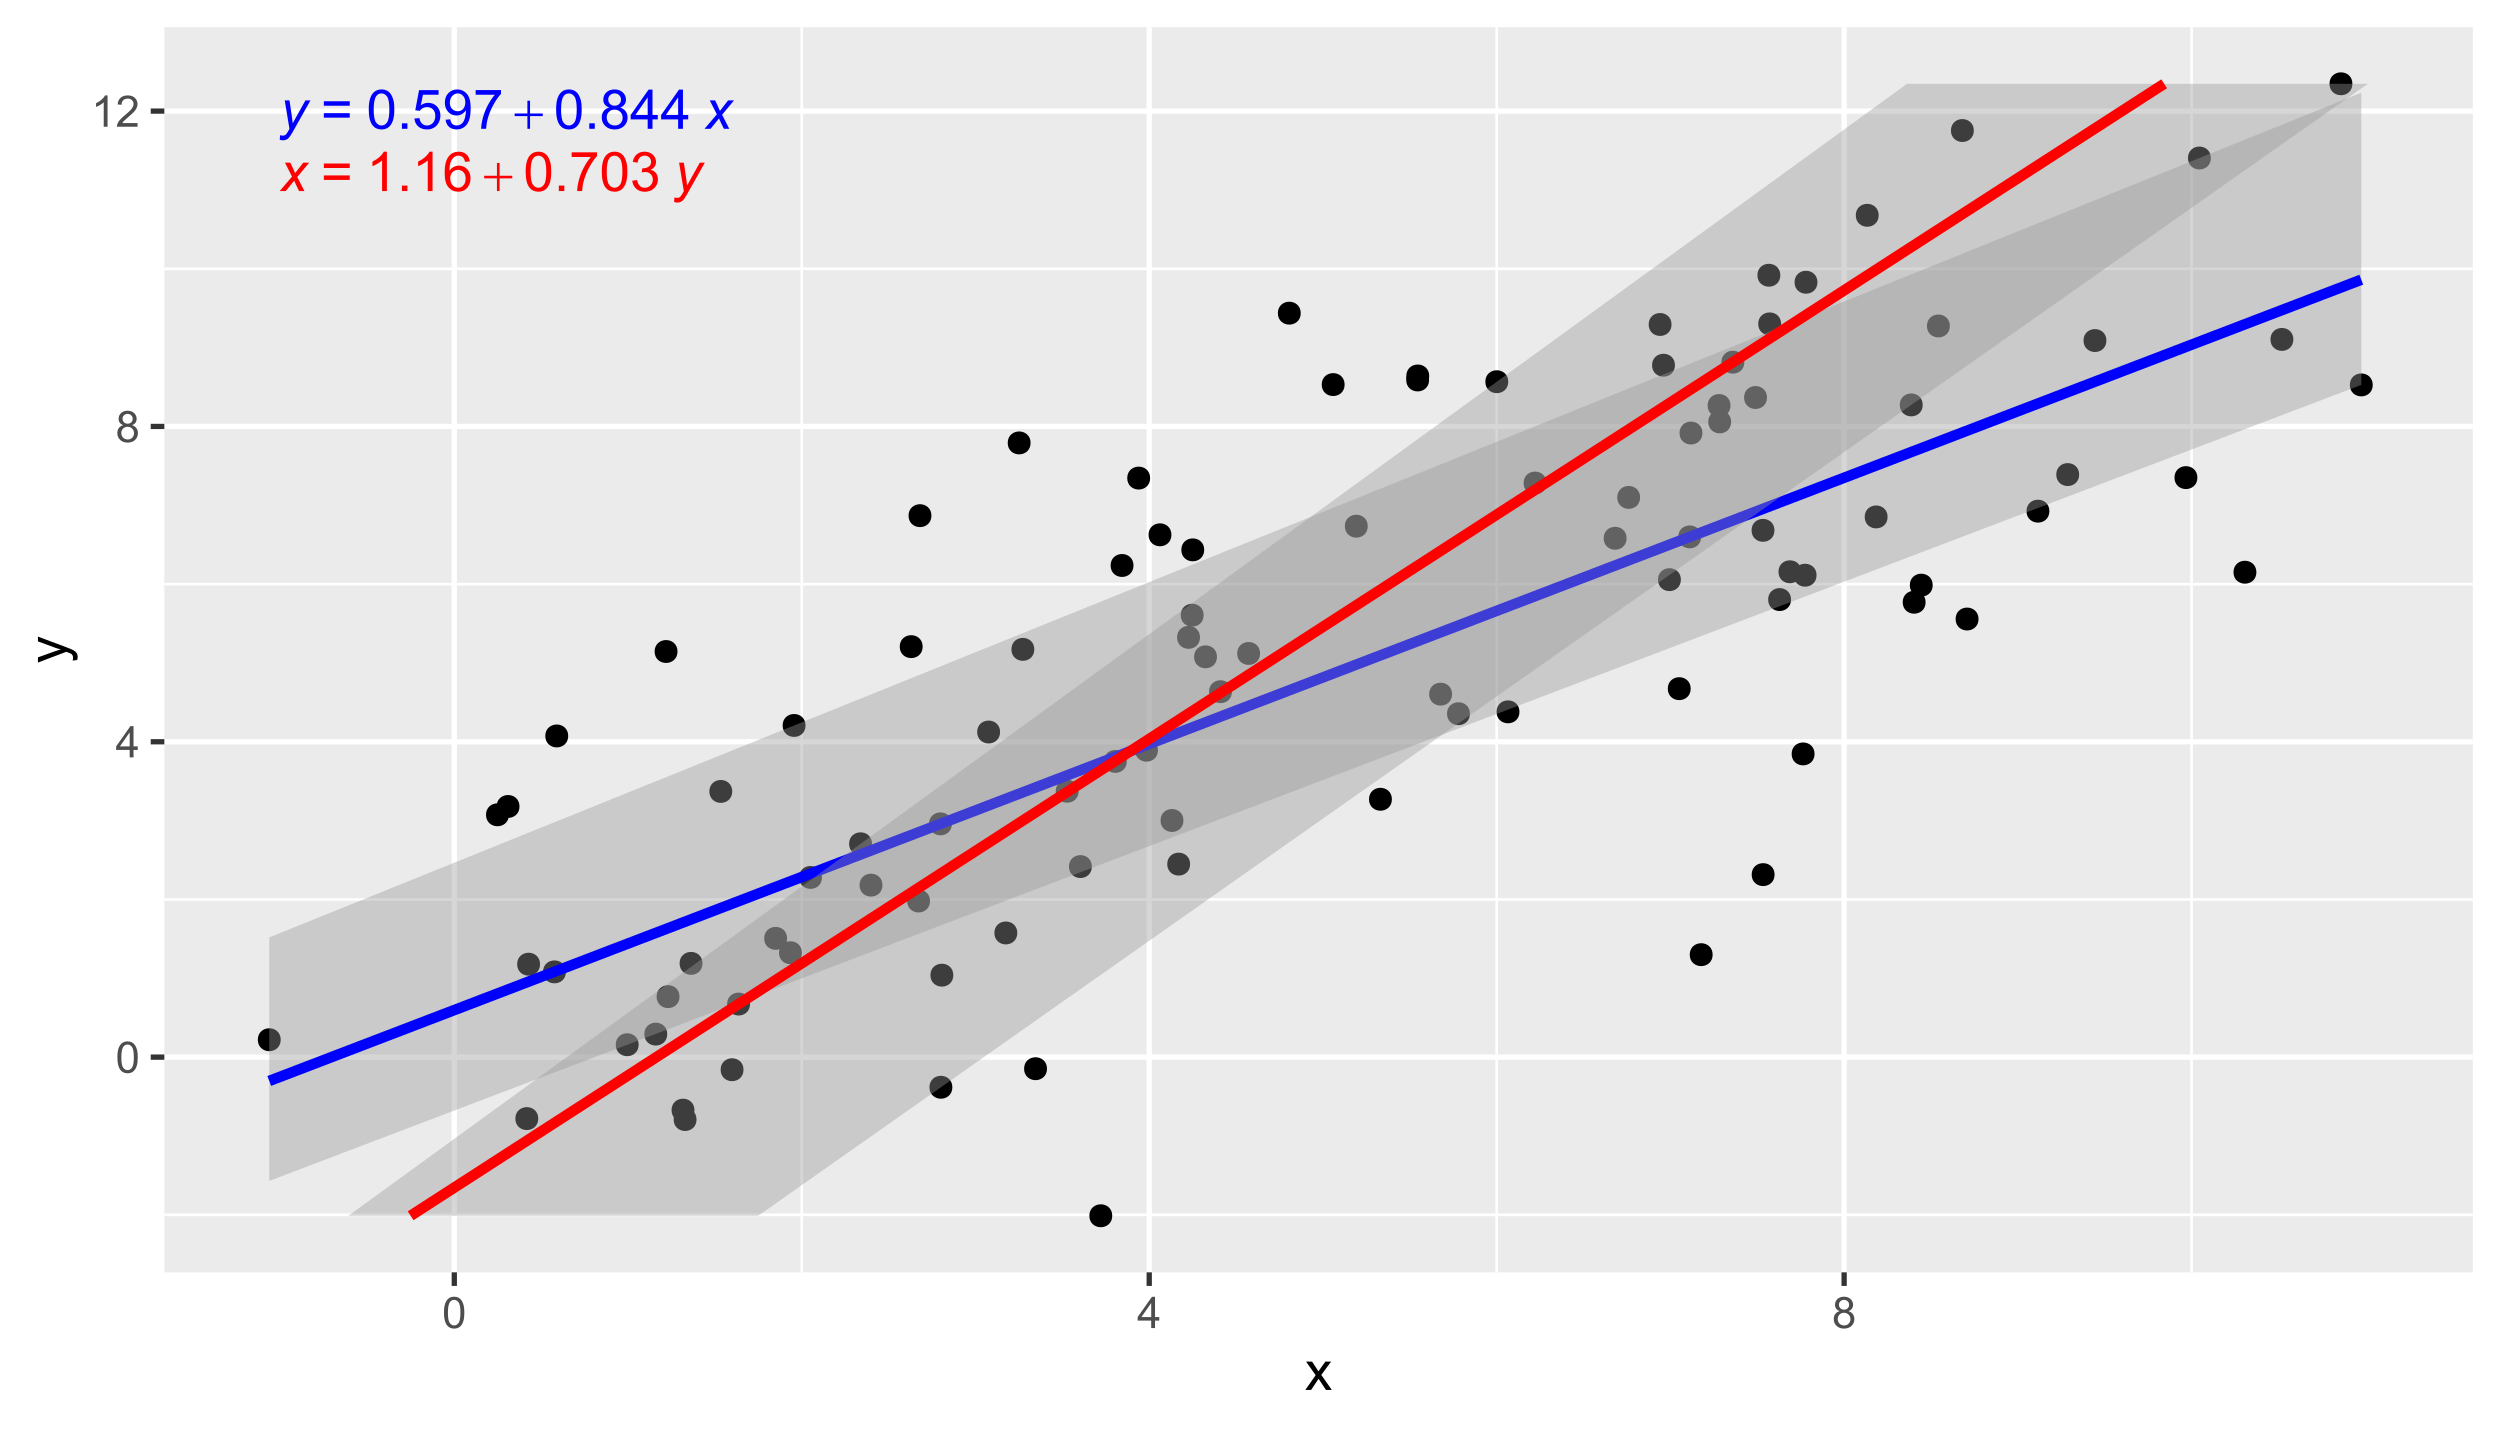 <?xml version="1.0" encoding="UTF-8"?>
<svg xmlns="http://www.w3.org/2000/svg" xmlns:xlink="http://www.w3.org/1999/xlink" width="504pt" height="288pt" viewBox="0 0 504 288" version="1.1">
<defs>
<g>
<symbol overflow="visible" id="glyph0-0">
<path style="stroke:none;" d="M 1.379 0 L 1.379 -6.898 L 6.898 -6.898 L 6.898 0 Z M 1.551 -0.172 L 6.727 -0.172 L 6.727 -6.727 L 1.551 -6.727 Z M 1.551 -0.172 "/>
</symbol>
<symbol overflow="visible" id="glyph0-1">
<path style="stroke:none;" d="M 0 2.211 L 0.059 1.293 C 0.258 1.348 0.453 1.375 0.648 1.379 C 0.84 1.375 1 1.332 1.125 1.246 C 1.281 1.125 1.453 0.902 1.645 0.578 L 1.957 0.016 L 1.004 -5.727 L 1.961 -5.727 L 2.395 -2.828 C 2.477 -2.254 2.551 -1.684 2.613 -1.117 L 5.176 -5.727 L 6.195 -5.727 L 2.543 0.762 C 2.191 1.391 1.879 1.809 1.605 2.016 C 1.332 2.219 1.016 2.32 0.664 2.324 C 0.434 2.32 0.215 2.281 0 2.211 Z M 0 2.211 "/>
</symbol>
<symbol overflow="visible" id="glyph0-2">
<path style="stroke:none;" d="M -0.016 0 L 2.473 -2.906 L 1.047 -5.727 L 2.125 -5.727 L 2.609 -4.707 C 2.785 -4.32 2.949 -3.957 3.094 -3.613 L 4.742 -5.727 L 5.934 -5.727 L 3.531 -2.828 L 4.977 0 L 3.898 0 L 3.324 -1.164 C 3.199 -1.41 3.062 -1.719 2.91 -2.086 L 1.207 0 Z M -0.016 0 "/>
</symbol>
<symbol overflow="visible" id="glyph1-0">
<path style="stroke:none;" d="M 0.555 0 L 0.555 -6.898 L 6.074 -6.898 L 6.074 0 Z M 0.727 -0.172 L 5.902 -0.172 L 5.902 -6.727 L 0.727 -6.727 Z M 0.727 -0.172 "/>
</symbol>
<symbol overflow="visible" id="glyph1-1">
<path style="stroke:none;" d=""/>
</symbol>
<symbol overflow="visible" id="glyph1-2">
<path style="stroke:none;" d="M 2.77 -5.66 L 3.301 -5.66 L 3.301 -3.082 L 5.859 -3.082 L 5.859 -2.559 L 3.301 -2.559 L 3.301 0 L 2.77 0 L 2.77 -2.559 L 0.199 -2.559 L 0.199 -3.082 L 2.77 -3.082 Z M 2.77 -5.66 "/>
</symbol>
<symbol overflow="visible" id="glyph2-0">
<path style="stroke:none;" d="M 1.379 0 L 1.379 -6.898 L 6.898 -6.898 L 6.898 0 Z M 1.551 -0.172 L 6.727 -0.172 L 6.727 -6.727 L 1.551 -6.727 Z M 1.551 -0.172 "/>
</symbol>
<symbol overflow="visible" id="glyph2-1">
<path style="stroke:none;" d="M 5.832 -4.648 L 0.613 -4.648 L 0.613 -5.551 L 5.832 -5.551 Z M 5.832 -2.246 L 0.613 -2.246 L 0.613 -3.152 L 5.832 -3.152 Z M 5.832 -2.246 "/>
</symbol>
<symbol overflow="visible" id="glyph2-2">
<path style="stroke:none;" d="M 0.457 -3.898 C 0.457 -4.828 0.551 -5.582 0.746 -6.152 C 0.934 -6.723 1.219 -7.16 1.602 -7.469 C 1.977 -7.777 2.457 -7.934 3.035 -7.934 C 3.457 -7.934 3.828 -7.848 4.148 -7.676 C 4.469 -7.504 4.73 -7.258 4.941 -6.938 C 5.145 -6.617 5.309 -6.227 5.434 -5.766 C 5.551 -5.305 5.613 -4.68 5.613 -3.898 C 5.613 -2.969 5.516 -2.223 5.324 -1.652 C 5.133 -1.082 4.848 -0.641 4.469 -0.332 C 4.09 -0.023 3.613 0.129 3.035 0.133 C 2.27 0.129 1.668 -0.141 1.238 -0.684 C 0.715 -1.34 0.457 -2.41 0.457 -3.898 Z M 1.457 -3.898 C 1.453 -2.598 1.605 -1.734 1.91 -1.309 C 2.215 -0.875 2.59 -0.66 3.035 -0.664 C 3.48 -0.66 3.852 -0.875 4.156 -1.309 C 4.457 -1.738 4.609 -2.602 4.613 -3.898 C 4.609 -5.195 4.457 -6.059 4.156 -6.488 C 3.852 -6.914 3.477 -7.129 3.023 -7.133 C 2.578 -7.129 2.223 -6.941 1.957 -6.566 C 1.621 -6.082 1.453 -5.191 1.457 -3.898 Z M 1.457 -3.898 "/>
</symbol>
<symbol overflow="visible" id="glyph2-3">
<path style="stroke:none;" d="M 1.004 0 L 1.004 -1.105 L 2.109 -1.105 L 2.109 0 Z M 1.004 0 "/>
</symbol>
<symbol overflow="visible" id="glyph2-4">
<path style="stroke:none;" d="M 0.457 -2.07 L 1.477 -2.156 C 1.551 -1.66 1.723 -1.285 2 -1.039 C 2.273 -0.785 2.605 -0.66 2.996 -0.664 C 3.461 -0.66 3.859 -0.836 4.184 -1.191 C 4.504 -1.539 4.664 -2.008 4.668 -2.594 C 4.664 -3.145 4.508 -3.582 4.199 -3.902 C 3.887 -4.223 3.48 -4.383 2.98 -4.383 C 2.664 -4.383 2.383 -4.309 2.133 -4.168 C 1.883 -4.023 1.684 -3.84 1.543 -3.617 L 0.629 -3.734 L 1.395 -7.793 L 5.324 -7.793 L 5.324 -6.867 L 2.172 -6.867 L 1.746 -4.742 C 2.219 -5.07 2.715 -5.238 3.238 -5.238 C 3.926 -5.238 4.508 -4.996 4.984 -4.52 C 5.457 -4.039 5.695 -3.426 5.699 -2.68 C 5.695 -1.961 5.488 -1.344 5.074 -0.824 C 4.566 -0.188 3.871 0.129 2.996 0.133 C 2.273 0.129 1.688 -0.07 1.234 -0.469 C 0.777 -0.871 0.52 -1.402 0.457 -2.07 Z M 0.457 -2.07 "/>
</symbol>
<symbol overflow="visible" id="glyph2-5">
<path style="stroke:none;" d="M 0.605 -1.828 L 1.535 -1.914 C 1.613 -1.473 1.762 -1.156 1.988 -0.961 C 2.207 -0.762 2.496 -0.66 2.848 -0.664 C 3.145 -0.66 3.402 -0.73 3.629 -0.867 C 3.852 -1.004 4.039 -1.184 4.184 -1.414 C 4.324 -1.641 4.441 -1.949 4.543 -2.34 C 4.637 -2.723 4.688 -3.117 4.691 -3.523 C 4.688 -3.562 4.684 -3.629 4.684 -3.719 C 4.488 -3.406 4.227 -3.156 3.891 -2.965 C 3.555 -2.773 3.188 -2.676 2.797 -2.68 C 2.141 -2.676 1.59 -2.914 1.137 -3.391 C 0.684 -3.863 0.457 -4.488 0.457 -5.266 C 0.457 -6.066 0.691 -6.711 1.164 -7.199 C 1.637 -7.688 2.23 -7.934 2.941 -7.934 C 3.457 -7.934 3.926 -7.793 4.352 -7.52 C 4.777 -7.238 5.102 -6.844 5.324 -6.336 C 5.543 -5.82 5.652 -5.082 5.656 -4.113 C 5.652 -3.102 5.543 -2.297 5.324 -1.699 C 5.102 -1.102 4.777 -0.645 4.348 -0.336 C 3.914 -0.023 3.406 0.129 2.824 0.133 C 2.207 0.129 1.699 -0.039 1.309 -0.379 C 0.914 -0.719 0.68 -1.203 0.605 -1.828 Z M 4.578 -5.316 C 4.574 -5.871 4.426 -6.312 4.133 -6.641 C 3.832 -6.965 3.477 -7.129 3.062 -7.133 C 2.629 -7.129 2.254 -6.953 1.934 -6.602 C 1.613 -6.246 1.453 -5.789 1.457 -5.234 C 1.453 -4.727 1.605 -4.32 1.91 -4.008 C 2.215 -3.691 2.59 -3.531 3.035 -3.535 C 3.48 -3.531 3.848 -3.691 4.141 -4.008 C 4.43 -4.32 4.574 -4.754 4.578 -5.316 Z M 4.578 -5.316 "/>
</symbol>
<symbol overflow="visible" id="glyph2-6">
<path style="stroke:none;" d="M 0.523 -6.867 L 0.523 -7.801 L 5.637 -7.801 L 5.637 -7.047 C 5.133 -6.508 4.633 -5.797 4.141 -4.91 C 3.645 -4.02 3.262 -3.105 2.996 -2.172 C 2.801 -1.508 2.68 -0.785 2.625 0 L 1.629 0 C 1.637 -0.621 1.758 -1.371 1.992 -2.254 C 2.227 -3.133 2.562 -3.98 3 -4.801 C 3.438 -5.613 3.902 -6.305 4.395 -6.867 Z M 0.523 -6.867 "/>
</symbol>
<symbol overflow="visible" id="glyph2-7">
<path style="stroke:none;" d="M 1.953 -4.285 C 1.547 -4.43 1.25 -4.641 1.055 -4.914 C 0.859 -5.184 0.762 -5.512 0.766 -5.898 C 0.762 -6.469 0.969 -6.949 1.383 -7.344 C 1.797 -7.734 2.348 -7.934 3.035 -7.934 C 3.723 -7.934 4.277 -7.73 4.699 -7.332 C 5.121 -6.93 5.332 -6.445 5.332 -5.871 C 5.332 -5.504 5.234 -5.184 5.043 -4.914 C 4.848 -4.641 4.555 -4.43 4.168 -4.285 C 4.648 -4.121 5.02 -3.867 5.273 -3.52 C 5.527 -3.164 5.652 -2.742 5.656 -2.258 C 5.652 -1.578 5.414 -1.012 4.938 -0.555 C 4.457 -0.098 3.828 0.129 3.051 0.133 C 2.27 0.129 1.641 -0.098 1.164 -0.559 C 0.684 -1.016 0.445 -1.594 0.449 -2.285 C 0.445 -2.797 0.574 -3.227 0.84 -3.574 C 1.098 -3.922 1.469 -4.156 1.953 -4.285 Z M 1.758 -5.93 C 1.758 -5.555 1.875 -5.246 2.117 -5.012 C 2.355 -4.77 2.668 -4.652 3.055 -4.656 C 3.426 -4.652 3.734 -4.77 3.973 -5.008 C 4.211 -5.242 4.328 -5.531 4.332 -5.875 C 4.328 -6.23 4.207 -6.531 3.961 -6.773 C 3.715 -7.016 3.41 -7.137 3.047 -7.137 C 2.676 -7.137 2.367 -7.016 2.125 -6.781 C 1.879 -6.539 1.758 -6.258 1.758 -5.93 Z M 1.445 -2.281 C 1.441 -2 1.508 -1.734 1.641 -1.477 C 1.773 -1.219 1.969 -1.016 2.227 -0.875 C 2.484 -0.73 2.762 -0.66 3.062 -0.664 C 3.523 -0.66 3.906 -0.809 4.211 -1.109 C 4.512 -1.406 4.664 -1.785 4.664 -2.246 C 4.664 -2.711 4.508 -3.098 4.195 -3.406 C 3.883 -3.707 3.492 -3.859 3.031 -3.863 C 2.57 -3.859 2.191 -3.711 1.895 -3.41 C 1.59 -3.109 1.441 -2.73 1.445 -2.281 Z M 1.445 -2.281 "/>
</symbol>
<symbol overflow="visible" id="glyph2-8">
<path style="stroke:none;" d="M 3.57 0 L 3.57 -1.891 L 0.141 -1.891 L 0.141 -2.781 L 3.746 -7.902 L 4.539 -7.902 L 4.539 -2.781 L 5.605 -2.781 L 5.605 -1.891 L 4.539 -1.891 L 4.539 0 Z M 3.57 -2.781 L 3.57 -6.344 L 1.094 -2.781 Z M 3.57 -2.781 "/>
</symbol>
<symbol overflow="visible" id="glyph2-9">
<path style="stroke:none;" d="M 4.113 0 L 3.145 0 L 3.145 -6.184 C 2.906 -5.957 2.598 -5.734 2.223 -5.512 C 1.84 -5.289 1.5 -5.121 1.203 -5.012 L 1.203 -5.949 C 1.742 -6.199 2.219 -6.508 2.625 -6.875 C 3.031 -7.234 3.316 -7.59 3.488 -7.934 L 4.113 -7.934 Z M 4.113 0 "/>
</symbol>
<symbol overflow="visible" id="glyph2-10">
<path style="stroke:none;" d="M 5.492 -5.969 L 4.527 -5.891 C 4.438 -6.27 4.316 -6.547 4.16 -6.723 C 3.898 -6.996 3.574 -7.137 3.191 -7.137 C 2.879 -7.137 2.609 -7.051 2.379 -6.879 C 2.07 -6.652 1.828 -6.324 1.652 -5.902 C 1.477 -5.473 1.383 -4.863 1.379 -4.074 C 1.609 -4.426 1.895 -4.691 2.234 -4.867 C 2.57 -5.035 2.926 -5.121 3.301 -5.125 C 3.941 -5.121 4.492 -4.883 4.949 -4.41 C 5.402 -3.934 5.629 -3.32 5.633 -2.566 C 5.629 -2.066 5.523 -1.602 5.312 -1.18 C 5.098 -0.75 4.805 -0.426 4.43 -0.203 C 4.055 0.02 3.629 0.129 3.16 0.133 C 2.348 0.129 1.688 -0.164 1.18 -0.758 C 0.664 -1.348 0.41 -2.328 0.414 -3.699 C 0.41 -5.223 0.691 -6.332 1.262 -7.027 C 1.75 -7.629 2.414 -7.934 3.25 -7.934 C 3.871 -7.934 4.379 -7.758 4.777 -7.41 C 5.172 -7.062 5.41 -6.582 5.492 -5.969 Z M 1.531 -2.559 C 1.527 -2.223 1.598 -1.902 1.742 -1.602 C 1.883 -1.293 2.082 -1.062 2.34 -0.902 C 2.59 -0.742 2.859 -0.66 3.145 -0.664 C 3.551 -0.66 3.902 -0.828 4.199 -1.16 C 4.492 -1.488 4.641 -1.938 4.641 -2.508 C 4.641 -3.051 4.492 -3.48 4.203 -3.797 C 3.91 -4.109 3.547 -4.266 3.105 -4.27 C 2.668 -4.266 2.293 -4.109 1.988 -3.797 C 1.68 -3.48 1.527 -3.066 1.531 -2.559 Z M 1.531 -2.559 "/>
</symbol>
<symbol overflow="visible" id="glyph2-11">
<path style="stroke:none;" d="M 0.465 -2.086 L 1.434 -2.215 C 1.543 -1.664 1.73 -1.266 2 -1.027 C 2.266 -0.781 2.594 -0.66 2.98 -0.664 C 3.434 -0.66 3.82 -0.82 4.137 -1.137 C 4.449 -1.453 4.605 -1.844 4.609 -2.312 C 4.605 -2.754 4.461 -3.121 4.172 -3.414 C 3.879 -3.699 3.508 -3.844 3.062 -3.848 C 2.875 -3.844 2.648 -3.809 2.379 -3.742 L 2.484 -4.594 C 2.547 -4.586 2.598 -4.582 2.641 -4.582 C 3.051 -4.582 3.422 -4.688 3.758 -4.906 C 4.086 -5.117 4.254 -5.449 4.254 -5.902 C 4.254 -6.254 4.133 -6.551 3.891 -6.785 C 3.648 -7.02 3.336 -7.137 2.961 -7.137 C 2.578 -7.137 2.266 -7.016 2.016 -6.781 C 1.766 -6.539 1.602 -6.184 1.531 -5.715 L 0.562 -5.887 C 0.68 -6.535 0.945 -7.039 1.367 -7.398 C 1.785 -7.754 2.309 -7.934 2.938 -7.934 C 3.367 -7.934 3.766 -7.84 4.129 -7.656 C 4.488 -7.469 4.766 -7.215 4.961 -6.898 C 5.152 -6.578 5.25 -6.242 5.25 -5.883 C 5.25 -5.539 5.156 -5.227 4.973 -4.945 C 4.789 -4.664 4.52 -4.441 4.16 -4.281 C 4.629 -4.168 4.992 -3.941 5.25 -3.605 C 5.508 -3.262 5.637 -2.84 5.637 -2.336 C 5.637 -1.645 5.383 -1.059 4.883 -0.578 C 4.375 -0.098 3.742 0.141 2.977 0.141 C 2.281 0.141 1.703 -0.066 1.246 -0.48 C 0.789 -0.895 0.527 -1.43 0.465 -2.086 Z M 0.465 -2.086 "/>
</symbol>
<symbol overflow="visible" id="glyph3-0">
<path style="stroke:none;" d="M 1.102 0 L 1.102 -5.5 L 5.5 -5.5 L 5.5 0 Z M 1.238 -0.137 L 5.363 -0.137 L 5.363 -5.363 L 1.238 -5.363 Z M 1.238 -0.137 "/>
</symbol>
<symbol overflow="visible" id="glyph3-1">
<path style="stroke:none;" d="M 0.367 -3.105 C 0.363 -3.848 0.438 -4.445 0.594 -4.902 C 0.742 -5.355 0.973 -5.707 1.277 -5.953 C 1.578 -6.199 1.957 -6.32 2.418 -6.324 C 2.754 -6.32 3.051 -6.254 3.309 -6.121 C 3.562 -5.984 3.773 -5.789 3.938 -5.531 C 4.102 -5.273 4.23 -4.961 4.328 -4.594 C 4.422 -4.227 4.469 -3.73 4.473 -3.105 C 4.469 -2.367 4.395 -1.77 4.242 -1.316 C 4.09 -0.859 3.863 -0.508 3.562 -0.262 C 3.258 -0.016 2.875 0.105 2.418 0.109 C 1.809 0.105 1.332 -0.109 0.988 -0.547 C 0.57 -1.066 0.363 -1.922 0.367 -3.105 Z M 1.16 -3.105 C 1.16 -2.07 1.281 -1.379 1.523 -1.039 C 1.766 -0.695 2.062 -0.527 2.418 -0.527 C 2.773 -0.527 3.074 -0.699 3.316 -1.043 C 3.559 -1.387 3.68 -2.074 3.68 -3.105 C 3.68 -4.145 3.559 -4.832 3.316 -5.172 C 3.074 -5.512 2.77 -5.684 2.41 -5.684 C 2.051 -5.684 1.77 -5.531 1.559 -5.234 C 1.293 -4.844 1.16 -4.137 1.16 -3.105 Z M 1.16 -3.105 "/>
</symbol>
<symbol overflow="visible" id="glyph3-2">
<path style="stroke:none;" d="M 2.844 0 L 2.844 -1.508 L 0.113 -1.508 L 0.113 -2.219 L 2.988 -6.301 L 3.617 -6.301 L 3.617 -2.219 L 4.469 -2.219 L 4.469 -1.508 L 3.617 -1.508 L 3.617 0 Z M 2.844 -2.219 L 2.844 -5.059 L 0.871 -2.219 Z M 2.844 -2.219 "/>
</symbol>
<symbol overflow="visible" id="glyph3-3">
<path style="stroke:none;" d="M 1.555 -3.418 C 1.23 -3.531 0.992 -3.699 0.84 -3.918 C 0.684 -4.133 0.609 -4.395 0.609 -4.699 C 0.609 -5.156 0.773 -5.539 1.102 -5.855 C 1.43 -6.164 1.867 -6.32 2.418 -6.324 C 2.969 -6.32 3.41 -6.16 3.746 -5.844 C 4.078 -5.523 4.246 -5.137 4.25 -4.68 C 4.246 -4.387 4.172 -4.133 4.02 -3.918 C 3.863 -3.699 3.629 -3.531 3.32 -3.418 C 3.707 -3.285 4 -3.082 4.203 -2.805 C 4.402 -2.52 4.504 -2.184 4.508 -1.801 C 4.504 -1.258 4.312 -0.805 3.934 -0.441 C 3.551 -0.074 3.051 0.105 2.434 0.109 C 1.809 0.105 1.309 -0.074 0.926 -0.441 C 0.543 -0.809 0.352 -1.27 0.355 -1.82 C 0.352 -2.23 0.457 -2.574 0.668 -2.852 C 0.875 -3.125 1.168 -3.312 1.555 -3.418 Z M 1.402 -4.727 C 1.398 -4.426 1.496 -4.184 1.688 -3.996 C 1.879 -3.805 2.129 -3.707 2.438 -3.711 C 2.734 -3.707 2.977 -3.801 3.168 -3.992 C 3.355 -4.176 3.449 -4.406 3.453 -4.684 C 3.449 -4.965 3.352 -5.203 3.16 -5.398 C 2.961 -5.586 2.719 -5.684 2.43 -5.688 C 2.129 -5.684 1.883 -5.59 1.691 -5.402 C 1.496 -5.215 1.398 -4.988 1.402 -4.727 Z M 1.152 -1.816 C 1.148 -1.598 1.199 -1.383 1.309 -1.176 C 1.41 -0.969 1.566 -0.809 1.773 -0.695 C 1.98 -0.582 2.203 -0.527 2.441 -0.527 C 2.809 -0.527 3.113 -0.645 3.355 -0.883 C 3.594 -1.121 3.715 -1.426 3.719 -1.793 C 3.715 -2.164 3.59 -2.469 3.344 -2.715 C 3.094 -2.957 2.785 -3.082 2.414 -3.082 C 2.051 -3.082 1.75 -2.961 1.512 -2.719 C 1.27 -2.477 1.148 -2.176 1.152 -1.816 Z M 1.152 -1.816 "/>
</symbol>
<symbol overflow="visible" id="glyph3-4">
<path style="stroke:none;" d="M 3.277 0 L 2.504 0 L 2.504 -4.93 C 2.316 -4.75 2.074 -4.574 1.773 -4.395 C 1.469 -4.215 1.195 -4.082 0.957 -3.996 L 0.957 -4.742 C 1.387 -4.941 1.766 -5.188 2.09 -5.48 C 2.414 -5.77 2.645 -6.051 2.781 -6.324 L 3.277 -6.324 Z M 3.277 0 "/>
</symbol>
<symbol overflow="visible" id="glyph3-5">
<path style="stroke:none;" d="M 4.43 -0.742 L 4.43 0 L 0.266 0 C 0.258 -0.188 0.289 -0.367 0.355 -0.539 C 0.461 -0.82 0.629 -1.098 0.863 -1.375 C 1.094 -1.648 1.434 -1.965 1.879 -2.328 C 2.562 -2.887 3.023 -3.332 3.266 -3.664 C 3.5 -3.988 3.621 -4.301 3.625 -4.594 C 3.621 -4.898 3.512 -5.156 3.297 -5.367 C 3.074 -5.578 2.789 -5.684 2.441 -5.684 C 2.066 -5.684 1.77 -5.57 1.547 -5.348 C 1.32 -5.125 1.207 -4.816 1.207 -4.422 L 0.414 -4.504 C 0.465 -5.094 0.668 -5.543 1.027 -5.855 C 1.379 -6.164 1.855 -6.32 2.457 -6.324 C 3.059 -6.32 3.539 -6.152 3.891 -5.82 C 4.242 -5.484 4.418 -5.07 4.422 -4.578 C 4.418 -4.32 4.367 -4.074 4.266 -3.832 C 4.164 -3.59 3.992 -3.332 3.754 -3.062 C 3.512 -2.793 3.113 -2.426 2.562 -1.957 C 2.094 -1.566 1.797 -1.301 1.664 -1.16 C 1.531 -1.02 1.422 -0.879 1.34 -0.742 Z M 4.43 -0.742 "/>
</symbol>
<symbol overflow="visible" id="glyph4-0">
<path style="stroke:none;" d="M 1.375 0 L 1.375 -6.875 L 6.875 -6.875 L 6.875 0 Z M 1.547 -0.172 L 6.703 -0.172 L 6.703 -6.703 L 1.547 -6.703 Z M 1.547 -0.172 "/>
</symbol>
<symbol overflow="visible" id="glyph4-1">
<path style="stroke:none;" d="M 0.082 0 L 2.164 -2.965 L 0.234 -5.703 L 1.445 -5.703 L 2.32 -4.367 C 2.484 -4.109 2.617 -3.898 2.719 -3.727 C 2.875 -3.961 3.02 -4.168 3.152 -4.355 L 4.113 -5.703 L 5.27 -5.703 L 3.297 -3.02 L 5.418 0 L 4.234 0 L 3.062 -1.773 L 2.75 -2.25 L 1.25 0 Z M 0.082 0 "/>
</symbol>
<symbol overflow="visible" id="glyph5-0">
<path style="stroke:none;" d="M 0 -1.375 L -6.875 -1.375 L -6.875 -6.875 L 0 -6.875 Z M -0.172 -1.547 L -0.172 -6.703 L -6.703 -6.703 L -6.703 -1.547 Z M -0.172 -1.547 "/>
</symbol>
<symbol overflow="visible" id="glyph5-1">
<path style="stroke:none;" d="M 2.195 -0.684 L 1.289 -0.574 C 1.344 -0.785 1.371 -0.969 1.375 -1.129 C 1.371 -1.34 1.336 -1.512 1.266 -1.641 C 1.195 -1.77 1.094 -1.875 0.969 -1.961 C 0.867 -2.02 0.629 -2.117 0.246 -2.258 C 0.191 -2.27 0.113 -2.301 0.012 -2.344 L -5.703 -0.176 L -5.703 -1.219 L -2.402 -2.406 C -1.98 -2.559 -1.539 -2.695 -1.078 -2.82 C -1.523 -2.926 -1.957 -3.059 -2.379 -3.219 L -5.703 -4.438 L -5.703 -5.402 L 0.098 -3.234 C 0.719 -3 1.148 -2.816 1.391 -2.691 C 1.707 -2.516 1.941 -2.32 2.094 -2.098 C 2.238 -1.875 2.312 -1.609 2.316 -1.305 C 2.312 -1.117 2.273 -0.91 2.195 -0.684 Z M 2.195 -0.684 "/>
</symbol>
</g>
<clipPath id="clip1">
  <path d="M 33.129 5.48 L 498.523 5.48 L 498.523 256.512 L 33.129 256.512 Z M 33.129 5.48 "/>
</clipPath>
<clipPath id="clip2">
  <path d="M 33.129 244 L 498.523 244 L 498.523 246 L 33.129 246 Z M 33.129 244 "/>
</clipPath>
<clipPath id="clip3">
  <path d="M 33.129 181 L 498.523 181 L 498.523 182 L 33.129 182 Z M 33.129 181 "/>
</clipPath>
<clipPath id="clip4">
  <path d="M 33.129 117 L 498.523 117 L 498.523 119 L 33.129 119 Z M 33.129 117 "/>
</clipPath>
<clipPath id="clip5">
  <path d="M 33.129 53 L 498.523 53 L 498.523 55 L 33.129 55 Z M 33.129 53 "/>
</clipPath>
<clipPath id="clip6">
  <path d="M 161 5.48 L 162 5.48 L 162 256.512 L 161 256.512 Z M 161 5.48 "/>
</clipPath>
<clipPath id="clip7">
  <path d="M 301 5.48 L 302 5.48 L 302 256.512 L 301 256.512 Z M 301 5.48 "/>
</clipPath>
<clipPath id="clip8">
  <path d="M 441 5.48 L 443 5.48 L 443 256.512 L 441 256.512 Z M 441 5.48 "/>
</clipPath>
<clipPath id="clip9">
  <path d="M 33.129 212 L 498.523 212 L 498.523 214 L 33.129 214 Z M 33.129 212 "/>
</clipPath>
<clipPath id="clip10">
  <path d="M 33.129 149 L 498.523 149 L 498.523 151 L 33.129 151 Z M 33.129 149 "/>
</clipPath>
<clipPath id="clip11">
  <path d="M 33.129 85 L 498.523 85 L 498.523 87 L 33.129 87 Z M 33.129 85 "/>
</clipPath>
<clipPath id="clip12">
  <path d="M 33.129 21 L 498.523 21 L 498.523 23 L 33.129 23 Z M 33.129 21 "/>
</clipPath>
<clipPath id="clip13">
  <path d="M 91 5.48 L 93 5.48 L 93 256.512 L 91 256.512 Z M 91 5.48 "/>
</clipPath>
<clipPath id="clip14">
  <path d="M 231 5.48 L 233 5.48 L 233 256.512 L 231 256.512 Z M 231 5.48 "/>
</clipPath>
<clipPath id="clip15">
  <path d="M 371 5.48 L 373 5.48 L 373 256.512 L 371 256.512 Z M 371 5.48 "/>
</clipPath>
</defs>
<g id="surface369">
<rect x="0" y="0" width="504" height="288" style="fill:rgb(100%,100%,100%);fill-opacity:1;stroke:none;"/>
<rect x="0" y="0" width="504" height="288" style="fill:rgb(100%,100%,100%);fill-opacity:1;stroke:none;"/>
<path style="fill:none;stroke-width:1.067;stroke-linecap:round;stroke-linejoin:round;stroke:rgb(100%,100%,100%);stroke-opacity:1;stroke-miterlimit:10;" d="M 0 288 L 504 288 L 504 0 L 0 0 Z M 0 288 "/>
<g clip-path="url(#clip1)" clip-rule="nonzero">
<path style=" stroke:none;fill-rule:nonzero;fill:rgb(92.157%,92.157%,92.157%);fill-opacity:1;" d="M 33.129 256.508 L 498.523 256.508 L 498.523 5.477 L 33.129 5.477 Z M 33.129 256.508 "/>
</g>
<g clip-path="url(#clip2)" clip-rule="nonzero">
<path style="fill:none;stroke-width:0.533;stroke-linecap:butt;stroke-linejoin:round;stroke:rgb(100%,100%,100%);stroke-opacity:1;stroke-miterlimit:10;" d="M 33.129 244.902 L 498.52 244.902 "/>
</g>
<g clip-path="url(#clip3)" clip-rule="nonzero">
<path style="fill:none;stroke-width:0.533;stroke-linecap:butt;stroke-linejoin:round;stroke:rgb(100%,100%,100%);stroke-opacity:1;stroke-miterlimit:10;" d="M 33.129 181.332 L 498.52 181.332 "/>
</g>
<g clip-path="url(#clip4)" clip-rule="nonzero">
<path style="fill:none;stroke-width:0.533;stroke-linecap:butt;stroke-linejoin:round;stroke:rgb(100%,100%,100%);stroke-opacity:1;stroke-miterlimit:10;" d="M 33.129 117.758 L 498.52 117.758 "/>
</g>
<g clip-path="url(#clip5)" clip-rule="nonzero">
<path style="fill:none;stroke-width:0.533;stroke-linecap:butt;stroke-linejoin:round;stroke:rgb(100%,100%,100%);stroke-opacity:1;stroke-miterlimit:10;" d="M 33.129 54.188 L 498.52 54.188 "/>
</g>
<g clip-path="url(#clip6)" clip-rule="nonzero">
<path style="fill:none;stroke-width:0.533;stroke-linecap:butt;stroke-linejoin:round;stroke:rgb(100%,100%,100%);stroke-opacity:1;stroke-miterlimit:10;" d="M 161.633 256.508 L 161.633 5.48 "/>
</g>
<g clip-path="url(#clip7)" clip-rule="nonzero">
<path style="fill:none;stroke-width:0.533;stroke-linecap:butt;stroke-linejoin:round;stroke:rgb(100%,100%,100%);stroke-opacity:1;stroke-miterlimit:10;" d="M 301.73 256.508 L 301.73 5.48 "/>
</g>
<g clip-path="url(#clip8)" clip-rule="nonzero">
<path style="fill:none;stroke-width:0.533;stroke-linecap:butt;stroke-linejoin:round;stroke:rgb(100%,100%,100%);stroke-opacity:1;stroke-miterlimit:10;" d="M 441.824 256.508 L 441.824 5.48 "/>
</g>
<g clip-path="url(#clip9)" clip-rule="nonzero">
<path style="fill:none;stroke-width:1.067;stroke-linecap:butt;stroke-linejoin:round;stroke:rgb(100%,100%,100%);stroke-opacity:1;stroke-miterlimit:10;" d="M 33.129 213.117 L 498.52 213.117 "/>
</g>
<g clip-path="url(#clip10)" clip-rule="nonzero">
<path style="fill:none;stroke-width:1.067;stroke-linecap:butt;stroke-linejoin:round;stroke:rgb(100%,100%,100%);stroke-opacity:1;stroke-miterlimit:10;" d="M 33.129 149.543 L 498.52 149.543 "/>
</g>
<g clip-path="url(#clip11)" clip-rule="nonzero">
<path style="fill:none;stroke-width:1.067;stroke-linecap:butt;stroke-linejoin:round;stroke:rgb(100%,100%,100%);stroke-opacity:1;stroke-miterlimit:10;" d="M 33.129 85.973 L 498.52 85.973 "/>
</g>
<g clip-path="url(#clip12)" clip-rule="nonzero">
<path style="fill:none;stroke-width:1.067;stroke-linecap:butt;stroke-linejoin:round;stroke:rgb(100%,100%,100%);stroke-opacity:1;stroke-miterlimit:10;" d="M 33.129 22.402 L 498.52 22.402 "/>
</g>
<g clip-path="url(#clip13)" clip-rule="nonzero">
<path style="fill:none;stroke-width:1.067;stroke-linecap:butt;stroke-linejoin:round;stroke:rgb(100%,100%,100%);stroke-opacity:1;stroke-miterlimit:10;" d="M 91.586 256.508 L 91.586 5.48 "/>
</g>
<g clip-path="url(#clip14)" clip-rule="nonzero">
<path style="fill:none;stroke-width:1.067;stroke-linecap:butt;stroke-linejoin:round;stroke:rgb(100%,100%,100%);stroke-opacity:1;stroke-miterlimit:10;" d="M 231.684 256.508 L 231.684 5.48 "/>
</g>
<g clip-path="url(#clip15)" clip-rule="nonzero">
<path style="fill:none;stroke-width:1.067;stroke-linecap:butt;stroke-linejoin:round;stroke:rgb(100%,100%,100%);stroke-opacity:1;stroke-miterlimit:10;" d="M 371.777 256.508 L 371.777 5.48 "/>
</g>
<path style="fill-rule:nonzero;fill:rgb(0%,0%,0%);fill-opacity:1;stroke-width:0.709;stroke-linecap:round;stroke-linejoin:round;stroke:rgb(0%,0%,0%);stroke-opacity:1;stroke-miterlimit:10;" d="M 108.16 225.508 C 108.16 228.117 104.25 228.117 104.25 225.508 C 104.25 222.902 108.16 222.902 108.16 225.508 "/>
<path style="fill-rule:nonzero;fill:rgb(0%,0%,0%);fill-opacity:1;stroke-width:0.709;stroke-linecap:round;stroke-linejoin:round;stroke:rgb(0%,0%,0%);stroke-opacity:1;stroke-miterlimit:10;" d="M 56.238 209.609 C 56.238 212.219 52.328 212.219 52.328 209.609 C 52.328 207.004 56.238 207.004 56.238 209.609 "/>
<path style="fill-rule:nonzero;fill:rgb(0%,0%,0%);fill-opacity:1;stroke-width:0.709;stroke-linecap:round;stroke-linejoin:round;stroke:rgb(0%,0%,0%);stroke-opacity:1;stroke-miterlimit:10;" d="M 128.395 210.617 C 128.395 213.227 124.484 213.227 124.484 210.617 C 124.484 208.012 128.395 208.012 128.395 210.617 "/>
<path style="fill-rule:nonzero;fill:rgb(0%,0%,0%);fill-opacity:1;stroke-width:0.709;stroke-linecap:round;stroke-linejoin:round;stroke:rgb(0%,0%,0%);stroke-opacity:1;stroke-miterlimit:10;" d="M 134.16 208.477 C 134.16 211.082 130.25 211.082 130.25 208.477 C 130.25 205.871 134.16 205.871 134.16 208.477 "/>
<path style="fill-rule:nonzero;fill:rgb(0%,0%,0%);fill-opacity:1;stroke-width:0.709;stroke-linecap:round;stroke-linejoin:round;stroke:rgb(0%,0%,0%);stroke-opacity:1;stroke-miterlimit:10;" d="M 139.648 223.805 C 139.648 226.41 135.738 226.41 135.738 223.805 C 135.738 221.199 139.648 221.199 139.648 223.805 "/>
<path style="fill-rule:nonzero;fill:rgb(0%,0%,0%);fill-opacity:1;stroke-width:0.709;stroke-linecap:round;stroke-linejoin:round;stroke:rgb(0%,0%,0%);stroke-opacity:1;stroke-miterlimit:10;" d="M 141.27 194.215 C 141.27 196.824 137.359 196.824 137.359 194.215 C 137.359 191.609 141.27 191.609 141.27 194.215 "/>
<path style="fill-rule:nonzero;fill:rgb(0%,0%,0%);fill-opacity:1;stroke-width:0.709;stroke-linecap:round;stroke-linejoin:round;stroke:rgb(0%,0%,0%);stroke-opacity:1;stroke-miterlimit:10;" d="M 149.539 215.656 C 149.539 218.266 145.633 218.266 145.633 215.656 C 145.633 213.051 149.539 213.051 149.539 215.656 "/>
<path style="fill-rule:nonzero;fill:rgb(0%,0%,0%);fill-opacity:1;stroke-width:0.709;stroke-linecap:round;stroke-linejoin:round;stroke:rgb(0%,0%,0%);stroke-opacity:1;stroke-miterlimit:10;" d="M 136.637 200.922 C 136.637 203.527 132.727 203.527 132.727 200.922 C 132.727 198.316 136.637 198.316 136.637 200.922 "/>
<path style="fill-rule:nonzero;fill:rgb(0%,0%,0%);fill-opacity:1;stroke-width:0.709;stroke-linecap:round;stroke-linejoin:round;stroke:rgb(0%,0%,0%);stroke-opacity:1;stroke-miterlimit:10;" d="M 204.73 188.082 C 204.73 190.691 200.82 190.691 200.82 188.082 C 200.82 185.477 204.73 185.477 204.73 188.082 "/>
<path style="fill-rule:nonzero;fill:rgb(0%,0%,0%);fill-opacity:1;stroke-width:0.709;stroke-linecap:round;stroke-linejoin:round;stroke:rgb(0%,0%,0%);stroke-opacity:1;stroke-miterlimit:10;" d="M 187.137 181.645 C 187.137 184.25 183.23 184.25 183.23 181.645 C 183.23 179.039 187.137 179.039 187.137 181.645 "/>
<path style="fill-rule:nonzero;fill:rgb(0%,0%,0%);fill-opacity:1;stroke-width:0.709;stroke-linecap:round;stroke-linejoin:round;stroke:rgb(0%,0%,0%);stroke-opacity:1;stroke-miterlimit:10;" d="M 104.379 162.586 C 104.379 165.191 100.469 165.191 100.469 162.586 C 100.469 159.98 104.379 159.98 104.379 162.586 "/>
<path style="fill-rule:nonzero;fill:rgb(0%,0%,0%);fill-opacity:1;stroke-width:0.709;stroke-linecap:round;stroke-linejoin:round;stroke:rgb(0%,0%,0%);stroke-opacity:1;stroke-miterlimit:10;" d="M 102.242 164.262 C 102.242 166.871 98.332 166.871 98.332 164.262 C 98.332 161.656 102.242 161.656 102.242 164.262 "/>
<path style="fill-rule:nonzero;fill:rgb(0%,0%,0%);fill-opacity:1;stroke-width:0.709;stroke-linecap:round;stroke-linejoin:round;stroke:rgb(0%,0%,0%);stroke-opacity:1;stroke-miterlimit:10;" d="M 114.195 148.367 C 114.195 150.977 110.285 150.977 110.285 148.367 C 110.285 145.762 114.195 145.762 114.195 148.367 "/>
<path style="fill-rule:nonzero;fill:rgb(0%,0%,0%);fill-opacity:1;stroke-width:0.709;stroke-linecap:round;stroke-linejoin:round;stroke:rgb(0%,0%,0%);stroke-opacity:1;stroke-miterlimit:10;" d="M 191.551 166.094 C 191.551 168.699 187.641 168.699 187.641 166.094 C 187.641 163.484 191.551 163.484 191.551 166.094 "/>
<path style="fill-rule:nonzero;fill:rgb(0%,0%,0%);fill-opacity:1;stroke-width:0.709;stroke-linecap:round;stroke-linejoin:round;stroke:rgb(0%,0%,0%);stroke-opacity:1;stroke-miterlimit:10;" d="M 140.066 225.699 C 140.066 228.305 136.16 228.305 136.16 225.699 C 136.16 223.09 140.066 223.09 140.066 225.699 "/>
<path style="fill-rule:nonzero;fill:rgb(0%,0%,0%);fill-opacity:1;stroke-width:0.709;stroke-linecap:round;stroke-linejoin:round;stroke:rgb(0%,0%,0%);stroke-opacity:1;stroke-miterlimit:10;" d="M 108.52 194.383 C 108.52 196.988 104.609 196.988 104.609 194.383 C 104.609 191.773 108.52 191.773 108.52 194.383 "/>
<path style="fill-rule:nonzero;fill:rgb(0%,0%,0%);fill-opacity:1;stroke-width:0.709;stroke-linecap:round;stroke-linejoin:round;stroke:rgb(0%,0%,0%);stroke-opacity:1;stroke-miterlimit:10;" d="M 177.547 178.441 C 177.547 181.047 173.637 181.047 173.637 178.441 C 173.637 175.836 177.547 175.836 177.547 178.441 "/>
<path style="fill-rule:nonzero;fill:rgb(0%,0%,0%);fill-opacity:1;stroke-width:0.709;stroke-linecap:round;stroke-linejoin:round;stroke:rgb(0%,0%,0%);stroke-opacity:1;stroke-miterlimit:10;" d="M 219.762 174.703 C 219.762 177.309 215.855 177.309 215.855 174.703 C 215.855 172.098 219.762 172.098 219.762 174.703 "/>
<path style="fill-rule:nonzero;fill:rgb(0%,0%,0%);fill-opacity:1;stroke-width:0.709;stroke-linecap:round;stroke-linejoin:round;stroke:rgb(0%,0%,0%);stroke-opacity:1;stroke-miterlimit:10;" d="M 147.266 159.551 C 147.266 162.156 143.359 162.156 143.359 159.551 C 143.359 156.945 147.266 156.945 147.266 159.551 "/>
<path style="fill-rule:nonzero;fill:rgb(0%,0%,0%);fill-opacity:1;stroke-width:0.709;stroke-linecap:round;stroke-linejoin:round;stroke:rgb(0%,0%,0%);stroke-opacity:1;stroke-miterlimit:10;" d="M 113.738 195.93 C 113.738 198.535 109.828 198.535 109.828 195.93 C 109.828 193.324 113.738 193.324 113.738 195.93 "/>
<path style="fill-rule:nonzero;fill:rgb(0%,0%,0%);fill-opacity:1;stroke-width:0.709;stroke-linecap:round;stroke-linejoin:round;stroke:rgb(0%,0%,0%);stroke-opacity:1;stroke-miterlimit:10;" d="M 158.324 189.176 C 158.324 191.781 154.414 191.781 154.414 189.176 C 154.414 186.566 158.324 186.566 158.324 189.176 "/>
<path style="fill-rule:nonzero;fill:rgb(0%,0%,0%);fill-opacity:1;stroke-width:0.709;stroke-linecap:round;stroke-linejoin:round;stroke:rgb(0%,0%,0%);stroke-opacity:1;stroke-miterlimit:10;" d="M 161.309 192.074 C 161.309 194.68 157.398 194.68 157.398 192.074 C 157.398 189.465 161.309 189.465 161.309 192.074 "/>
<path style="fill-rule:nonzero;fill:rgb(0%,0%,0%);fill-opacity:1;stroke-width:0.709;stroke-linecap:round;stroke-linejoin:round;stroke:rgb(0%,0%,0%);stroke-opacity:1;stroke-miterlimit:10;" d="M 191.836 196.594 C 191.836 199.199 187.926 199.199 187.926 196.594 C 187.926 193.988 191.836 193.988 191.836 196.594 "/>
<path style="fill-rule:nonzero;fill:rgb(0%,0%,0%);fill-opacity:1;stroke-width:0.709;stroke-linecap:round;stroke-linejoin:round;stroke:rgb(0%,0%,0%);stroke-opacity:1;stroke-miterlimit:10;" d="M 175.441 170.105 C 175.441 172.711 171.531 172.711 171.531 170.105 C 171.531 167.5 175.441 167.5 175.441 170.105 "/>
<path style="fill-rule:nonzero;fill:rgb(0%,0%,0%);fill-opacity:1;stroke-width:0.709;stroke-linecap:round;stroke-linejoin:round;stroke:rgb(0%,0%,0%);stroke-opacity:1;stroke-miterlimit:10;" d="M 191.641 219.191 C 191.641 221.801 187.73 221.801 187.73 219.191 C 187.73 216.586 191.641 216.586 191.641 219.191 "/>
<path style="fill-rule:nonzero;fill:rgb(0%,0%,0%);fill-opacity:1;stroke-width:0.709;stroke-linecap:round;stroke-linejoin:round;stroke:rgb(0%,0%,0%);stroke-opacity:1;stroke-miterlimit:10;" d="M 136.234 131.344 C 136.234 133.949 132.324 133.949 132.324 131.344 C 132.324 128.738 136.234 128.738 136.234 131.344 "/>
<path style="fill-rule:nonzero;fill:rgb(0%,0%,0%);fill-opacity:1;stroke-width:0.709;stroke-linecap:round;stroke-linejoin:round;stroke:rgb(0%,0%,0%);stroke-opacity:1;stroke-miterlimit:10;" d="M 210.719 215.453 C 210.719 218.059 206.809 218.059 206.809 215.453 C 206.809 212.848 210.719 212.848 210.719 215.453 "/>
<path style="fill-rule:nonzero;fill:rgb(0%,0%,0%);fill-opacity:1;stroke-width:0.709;stroke-linecap:round;stroke-linejoin:round;stroke:rgb(0%,0%,0%);stroke-opacity:1;stroke-miterlimit:10;" d="M 231.516 96.383 C 231.516 98.988 227.605 98.988 227.605 96.383 C 227.605 93.777 231.516 93.777 231.516 96.383 "/>
<path style="fill-rule:nonzero;fill:rgb(0%,0%,0%);fill-opacity:1;stroke-width:0.709;stroke-linecap:round;stroke-linejoin:round;stroke:rgb(0%,0%,0%);stroke-opacity:1;stroke-miterlimit:10;" d="M 150.852 202.418 C 150.852 205.023 146.941 205.023 146.941 202.418 C 146.941 199.812 150.852 199.812 150.852 202.418 "/>
<path style="fill-rule:nonzero;fill:rgb(0%,0%,0%);fill-opacity:1;stroke-width:0.709;stroke-linecap:round;stroke-linejoin:round;stroke:rgb(0%,0%,0%);stroke-opacity:1;stroke-miterlimit:10;" d="M 207.414 89.293 C 207.414 91.898 203.508 91.898 203.508 89.293 C 203.508 86.684 207.414 86.684 207.414 89.293 "/>
<path style="fill-rule:nonzero;fill:rgb(0%,0%,0%);fill-opacity:1;stroke-width:0.709;stroke-linecap:round;stroke-linejoin:round;stroke:rgb(0%,0%,0%);stroke-opacity:1;stroke-miterlimit:10;" d="M 201.262 147.574 C 201.262 150.18 197.352 150.18 197.352 147.574 C 197.352 144.969 201.262 144.969 201.262 147.574 "/>
<path style="fill-rule:nonzero;fill:rgb(0%,0%,0%);fill-opacity:1;stroke-width:0.709;stroke-linecap:round;stroke-linejoin:round;stroke:rgb(0%,0%,0%);stroke-opacity:1;stroke-miterlimit:10;" d="M 208.164 130.91 C 208.164 133.52 204.254 133.52 204.254 130.91 C 204.254 128.305 208.164 128.305 208.164 130.91 "/>
<path style="fill-rule:nonzero;fill:rgb(0%,0%,0%);fill-opacity:1;stroke-width:0.709;stroke-linecap:round;stroke-linejoin:round;stroke:rgb(0%,0%,0%);stroke-opacity:1;stroke-miterlimit:10;" d="M 165.352 176.891 C 165.352 179.496 161.441 179.496 161.441 176.891 C 161.441 174.285 165.352 174.285 165.352 176.891 "/>
<path style="fill-rule:nonzero;fill:rgb(0%,0%,0%);fill-opacity:1;stroke-width:0.709;stroke-linecap:round;stroke-linejoin:round;stroke:rgb(0%,0%,0%);stroke-opacity:1;stroke-miterlimit:10;" d="M 162.043 146.254 C 162.043 148.859 158.133 148.859 158.133 146.254 C 158.133 143.648 162.043 143.648 162.043 146.254 "/>
<path style="fill-rule:nonzero;fill:rgb(0%,0%,0%);fill-opacity:1;stroke-width:0.709;stroke-linecap:round;stroke-linejoin:round;stroke:rgb(0%,0%,0%);stroke-opacity:1;stroke-miterlimit:10;" d="M 217.098 159.516 C 217.098 162.121 213.188 162.121 213.188 159.516 C 213.188 156.906 217.098 156.906 217.098 159.516 "/>
<path style="fill-rule:nonzero;fill:rgb(0%,0%,0%);fill-opacity:1;stroke-width:0.709;stroke-linecap:round;stroke-linejoin:round;stroke:rgb(0%,0%,0%);stroke-opacity:1;stroke-miterlimit:10;" d="M 233.09 151.238 C 233.09 153.848 229.18 153.848 229.18 151.238 C 229.18 148.633 233.09 148.633 233.09 151.238 "/>
<path style="fill-rule:nonzero;fill:rgb(0%,0%,0%);fill-opacity:1;stroke-width:0.709;stroke-linecap:round;stroke-linejoin:round;stroke:rgb(0%,0%,0%);stroke-opacity:1;stroke-miterlimit:10;" d="M 223.875 245.098 C 223.875 247.707 219.965 247.707 219.965 245.098 C 219.965 242.492 223.875 242.492 223.875 245.098 "/>
<path style="fill-rule:nonzero;fill:rgb(0%,0%,0%);fill-opacity:1;stroke-width:0.709;stroke-linecap:round;stroke-linejoin:round;stroke:rgb(0%,0%,0%);stroke-opacity:1;stroke-miterlimit:10;" d="M 239.574 174.207 C 239.574 176.812 235.668 176.812 235.668 174.207 C 235.668 171.598 239.574 171.598 239.574 174.207 "/>
<path style="fill-rule:nonzero;fill:rgb(0%,0%,0%);fill-opacity:1;stroke-width:0.709;stroke-linecap:round;stroke-linejoin:round;stroke:rgb(0%,0%,0%);stroke-opacity:1;stroke-miterlimit:10;" d="M 248.008 139.449 C 248.008 142.055 244.098 142.055 244.098 139.449 C 244.098 136.844 248.008 136.844 248.008 139.449 "/>
<path style="fill-rule:nonzero;fill:rgb(0%,0%,0%);fill-opacity:1;stroke-width:0.709;stroke-linecap:round;stroke-linejoin:round;stroke:rgb(0%,0%,0%);stroke-opacity:1;stroke-miterlimit:10;" d="M 228.16 114 C 228.16 116.609 224.25 116.609 224.25 114 C 224.25 111.395 228.16 111.395 228.16 114 "/>
<path style="fill-rule:nonzero;fill:rgb(0%,0%,0%);fill-opacity:1;stroke-width:0.709;stroke-linecap:round;stroke-linejoin:round;stroke:rgb(0%,0%,0%);stroke-opacity:1;stroke-miterlimit:10;" d="M 275.383 106.078 C 275.383 108.684 271.473 108.684 271.473 106.078 C 271.473 103.473 275.383 103.473 275.383 106.078 "/>
<path style="fill-rule:nonzero;fill:rgb(0%,0%,0%);fill-opacity:1;stroke-width:0.709;stroke-linecap:round;stroke-linejoin:round;stroke:rgb(0%,0%,0%);stroke-opacity:1;stroke-miterlimit:10;" d="M 242.414 110.852 C 242.414 113.457 238.508 113.457 238.508 110.852 C 238.508 108.246 242.414 108.246 242.414 110.852 "/>
<path style="fill-rule:nonzero;fill:rgb(0%,0%,0%);fill-opacity:1;stroke-width:0.709;stroke-linecap:round;stroke-linejoin:round;stroke:rgb(0%,0%,0%);stroke-opacity:1;stroke-miterlimit:10;" d="M 238.23 165.41 C 238.23 168.016 234.32 168.016 234.32 165.41 C 234.32 162.805 238.23 162.805 238.23 165.41 "/>
<path style="fill-rule:nonzero;fill:rgb(0%,0%,0%);fill-opacity:1;stroke-width:0.709;stroke-linecap:round;stroke-linejoin:round;stroke:rgb(0%,0%,0%);stroke-opacity:1;stroke-miterlimit:10;" d="M 241.566 128.496 C 241.566 131.102 237.656 131.102 237.656 128.496 C 237.656 125.887 241.566 125.887 241.566 128.496 "/>
<path style="fill-rule:nonzero;fill:rgb(0%,0%,0%);fill-opacity:1;stroke-width:0.709;stroke-linecap:round;stroke-linejoin:round;stroke:rgb(0%,0%,0%);stroke-opacity:1;stroke-miterlimit:10;" d="M 244.988 132.418 C 244.988 135.023 241.078 135.023 241.078 132.418 C 241.078 129.809 244.988 129.809 244.988 132.418 "/>
<path style="fill-rule:nonzero;fill:rgb(0%,0%,0%);fill-opacity:1;stroke-width:0.709;stroke-linecap:round;stroke-linejoin:round;stroke:rgb(0%,0%,0%);stroke-opacity:1;stroke-miterlimit:10;" d="M 305.969 143.508 C 305.969 146.113 302.059 146.113 302.059 143.508 C 302.059 140.902 305.969 140.902 305.969 143.508 "/>
<path style="fill-rule:nonzero;fill:rgb(0%,0%,0%);fill-opacity:1;stroke-width:0.709;stroke-linecap:round;stroke-linejoin:round;stroke:rgb(0%,0%,0%);stroke-opacity:1;stroke-miterlimit:10;" d="M 187.422 103.957 C 187.422 106.562 183.516 106.562 183.516 103.957 C 183.516 101.352 187.422 101.352 187.422 103.957 "/>
<path style="fill-rule:nonzero;fill:rgb(0%,0%,0%);fill-opacity:1;stroke-width:0.709;stroke-linecap:round;stroke-linejoin:round;stroke:rgb(0%,0%,0%);stroke-opacity:1;stroke-miterlimit:10;" d="M 253.68 131.738 C 253.68 134.344 249.77 134.344 249.77 131.738 C 249.77 129.133 253.68 129.133 253.68 131.738 "/>
<path style="fill-rule:nonzero;fill:rgb(0%,0%,0%);fill-opacity:1;stroke-width:0.709;stroke-linecap:round;stroke-linejoin:round;stroke:rgb(0%,0%,0%);stroke-opacity:1;stroke-miterlimit:10;" d="M 242.297 124.023 C 242.297 126.629 238.387 126.629 238.387 124.023 C 238.387 121.418 242.297 121.418 242.297 124.023 "/>
<path style="fill-rule:nonzero;fill:rgb(0%,0%,0%);fill-opacity:1;stroke-width:0.709;stroke-linecap:round;stroke-linejoin:round;stroke:rgb(0%,0%,0%);stroke-opacity:1;stroke-miterlimit:10;" d="M 327.566 108.516 C 327.566 111.121 323.656 111.121 323.656 108.516 C 323.656 105.91 327.566 105.91 327.566 108.516 "/>
<path style="fill-rule:nonzero;fill:rgb(0%,0%,0%);fill-opacity:1;stroke-width:0.709;stroke-linecap:round;stroke-linejoin:round;stroke:rgb(0%,0%,0%);stroke-opacity:1;stroke-miterlimit:10;" d="M 185.652 130.363 C 185.652 132.969 181.742 132.969 181.742 130.363 C 181.742 127.758 185.652 127.758 185.652 130.363 "/>
<path style="fill-rule:nonzero;fill:rgb(0%,0%,0%);fill-opacity:1;stroke-width:0.709;stroke-linecap:round;stroke-linejoin:round;stroke:rgb(0%,0%,0%);stroke-opacity:1;stroke-miterlimit:10;" d="M 292.379 139.938 C 292.379 142.547 288.469 142.547 288.469 139.938 C 288.469 137.332 292.379 137.332 292.379 139.938 "/>
<path style="fill-rule:nonzero;fill:rgb(0%,0%,0%);fill-opacity:1;stroke-width:0.709;stroke-linecap:round;stroke-linejoin:round;stroke:rgb(0%,0%,0%);stroke-opacity:1;stroke-miterlimit:10;" d="M 226.805 153.5 C 226.805 156.105 222.895 156.105 222.895 153.5 C 222.895 150.895 226.805 150.895 226.805 153.5 "/>
<path style="fill-rule:nonzero;fill:rgb(0%,0%,0%);fill-opacity:1;stroke-width:0.709;stroke-linecap:round;stroke-linejoin:round;stroke:rgb(0%,0%,0%);stroke-opacity:1;stroke-miterlimit:10;" d="M 295.98 143.883 C 295.98 146.488 292.07 146.488 292.07 143.883 C 292.07 141.273 295.98 141.273 295.98 143.883 "/>
<path style="fill-rule:nonzero;fill:rgb(0%,0%,0%);fill-opacity:1;stroke-width:0.709;stroke-linecap:round;stroke-linejoin:round;stroke:rgb(0%,0%,0%);stroke-opacity:1;stroke-miterlimit:10;" d="M 270.723 77.531 C 270.723 80.137 266.812 80.137 266.812 77.531 C 266.812 74.926 270.723 74.926 270.723 77.531 "/>
<path style="fill-rule:nonzero;fill:rgb(0%,0%,0%);fill-opacity:1;stroke-width:0.709;stroke-linecap:round;stroke-linejoin:round;stroke:rgb(0%,0%,0%);stroke-opacity:1;stroke-miterlimit:10;" d="M 235.805 107.816 C 235.805 110.426 231.895 110.426 231.895 107.816 C 231.895 105.211 235.805 105.211 235.805 107.816 "/>
<path style="fill-rule:nonzero;fill:rgb(0%,0%,0%);fill-opacity:1;stroke-width:0.709;stroke-linecap:round;stroke-linejoin:round;stroke:rgb(0%,0%,0%);stroke-opacity:1;stroke-miterlimit:10;" d="M 338.512 116.859 C 338.512 119.465 334.602 119.465 334.602 116.859 C 334.602 114.254 338.512 114.254 338.512 116.859 "/>
<path style="fill-rule:nonzero;fill:rgb(0%,0%,0%);fill-opacity:1;stroke-width:0.709;stroke-linecap:round;stroke-linejoin:round;stroke:rgb(0%,0%,0%);stroke-opacity:1;stroke-miterlimit:10;" d="M 357.375 106.918 C 357.375 109.523 353.469 109.523 353.469 106.918 C 353.469 104.312 357.375 104.312 357.375 106.918 "/>
<path style="fill-rule:nonzero;fill:rgb(0%,0%,0%);fill-opacity:1;stroke-width:0.709;stroke-linecap:round;stroke-linejoin:round;stroke:rgb(0%,0%,0%);stroke-opacity:1;stroke-miterlimit:10;" d="M 344.914 192.461 C 344.914 195.066 341.004 195.066 341.004 192.461 C 341.004 189.855 344.914 189.855 344.914 192.461 "/>
<path style="fill-rule:nonzero;fill:rgb(0%,0%,0%);fill-opacity:1;stroke-width:0.709;stroke-linecap:round;stroke-linejoin:round;stroke:rgb(0%,0%,0%);stroke-opacity:1;stroke-miterlimit:10;" d="M 287.777 75.801 C 287.777 78.406 283.867 78.406 283.867 75.801 C 283.867 73.191 287.777 73.191 287.777 75.801 "/>
<path style="fill-rule:nonzero;fill:rgb(0%,0%,0%);fill-opacity:1;stroke-width:0.709;stroke-linecap:round;stroke-linejoin:round;stroke:rgb(0%,0%,0%);stroke-opacity:1;stroke-miterlimit:10;" d="M 280.254 161.133 C 280.254 163.738 276.344 163.738 276.344 161.133 C 276.344 158.523 280.254 158.523 280.254 161.133 "/>
<path style="fill-rule:nonzero;fill:rgb(0%,0%,0%);fill-opacity:1;stroke-width:0.709;stroke-linecap:round;stroke-linejoin:round;stroke:rgb(0%,0%,0%);stroke-opacity:1;stroke-miterlimit:10;" d="M 365.461 151.988 C 365.461 154.594 361.551 154.594 361.551 151.988 C 361.551 149.383 365.461 149.383 365.461 151.988 "/>
<path style="fill-rule:nonzero;fill:rgb(0%,0%,0%);fill-opacity:1;stroke-width:0.709;stroke-linecap:round;stroke-linejoin:round;stroke:rgb(0%,0%,0%);stroke-opacity:1;stroke-miterlimit:10;" d="M 261.875 63.133 C 261.875 65.738 257.969 65.738 257.969 63.133 C 257.969 60.527 261.875 60.527 261.875 63.133 "/>
<path style="fill-rule:nonzero;fill:rgb(0%,0%,0%);fill-opacity:1;stroke-width:0.709;stroke-linecap:round;stroke-linejoin:round;stroke:rgb(0%,0%,0%);stroke-opacity:1;stroke-miterlimit:10;" d="M 330.293 100.277 C 330.293 102.887 326.387 102.887 326.387 100.277 C 326.387 97.672 330.293 97.672 330.293 100.277 "/>
<path style="fill-rule:nonzero;fill:rgb(0%,0%,0%);fill-opacity:1;stroke-width:0.709;stroke-linecap:round;stroke-linejoin:round;stroke:rgb(0%,0%,0%);stroke-opacity:1;stroke-miterlimit:10;" d="M 348.52 81.75 C 348.52 84.355 344.609 84.355 344.609 81.75 C 344.609 79.145 348.52 79.145 348.52 81.75 "/>
<path style="fill-rule:nonzero;fill:rgb(0%,0%,0%);fill-opacity:1;stroke-width:0.709;stroke-linecap:round;stroke-linejoin:round;stroke:rgb(0%,0%,0%);stroke-opacity:1;stroke-miterlimit:10;" d="M 337.316 73.629 C 337.316 76.234 333.406 76.234 333.406 73.629 C 333.406 71.023 337.316 71.023 337.316 73.629 "/>
<path style="fill-rule:nonzero;fill:rgb(0%,0%,0%);fill-opacity:1;stroke-width:0.709;stroke-linecap:round;stroke-linejoin:round;stroke:rgb(0%,0%,0%);stroke-opacity:1;stroke-miterlimit:10;" d="M 418.805 95.676 C 418.805 98.281 414.895 98.281 414.895 95.676 C 414.895 93.066 418.805 93.066 418.805 95.676 "/>
<path style="fill-rule:nonzero;fill:rgb(0%,0%,0%);fill-opacity:1;stroke-width:0.709;stroke-linecap:round;stroke-linejoin:round;stroke:rgb(0%,0%,0%);stroke-opacity:1;stroke-miterlimit:10;" d="M 357.402 176.324 C 357.402 178.93 353.492 178.93 353.492 176.324 C 353.492 173.715 357.402 173.715 357.402 176.324 "/>
<path style="fill-rule:nonzero;fill:rgb(0%,0%,0%);fill-opacity:1;stroke-width:0.709;stroke-linecap:round;stroke-linejoin:round;stroke:rgb(0%,0%,0%);stroke-opacity:1;stroke-miterlimit:10;" d="M 340.488 138.836 C 340.488 141.441 336.578 141.441 336.578 138.836 C 336.578 136.227 340.488 136.227 340.488 138.836 "/>
<path style="fill-rule:nonzero;fill:rgb(0%,0%,0%);fill-opacity:1;stroke-width:0.709;stroke-linecap:round;stroke-linejoin:round;stroke:rgb(0%,0%,0%);stroke-opacity:1;stroke-miterlimit:10;" d="M 380.184 104.215 C 380.184 106.82 376.277 106.82 376.277 104.215 C 376.277 101.605 380.184 101.605 380.184 104.215 "/>
<path style="fill-rule:nonzero;fill:rgb(0%,0%,0%);fill-opacity:1;stroke-width:0.709;stroke-linecap:round;stroke-linejoin:round;stroke:rgb(0%,0%,0%);stroke-opacity:1;stroke-miterlimit:10;" d="M 362.805 115.273 C 362.805 117.879 358.895 117.879 358.895 115.273 C 358.895 112.664 362.805 112.664 362.805 115.273 "/>
<path style="fill-rule:nonzero;fill:rgb(0%,0%,0%);fill-opacity:1;stroke-width:0.709;stroke-linecap:round;stroke-linejoin:round;stroke:rgb(0%,0%,0%);stroke-opacity:1;stroke-miterlimit:10;" d="M 392.734 65.715 C 392.734 68.324 388.824 68.324 388.824 65.715 C 388.824 63.109 392.734 63.109 392.734 65.715 "/>
<path style="fill-rule:nonzero;fill:rgb(0%,0%,0%);fill-opacity:1;stroke-width:0.709;stroke-linecap:round;stroke-linejoin:round;stroke:rgb(0%,0%,0%);stroke-opacity:1;stroke-miterlimit:10;" d="M 387.848 121.41 C 387.848 124.016 383.938 124.016 383.938 121.41 C 383.938 118.805 387.848 118.805 387.848 121.41 "/>
<path style="fill-rule:nonzero;fill:rgb(0%,0%,0%);fill-opacity:1;stroke-width:0.709;stroke-linecap:round;stroke-linejoin:round;stroke:rgb(0%,0%,0%);stroke-opacity:1;stroke-miterlimit:10;" d="M 355.867 80.141 C 355.867 82.746 351.957 82.746 351.957 80.141 C 351.957 77.531 355.867 77.531 355.867 80.141 "/>
<path style="fill-rule:nonzero;fill:rgb(0%,0%,0%);fill-opacity:1;stroke-width:0.709;stroke-linecap:round;stroke-linejoin:round;stroke:rgb(0%,0%,0%);stroke-opacity:1;stroke-miterlimit:10;" d="M 358.719 65.293 C 358.719 67.898 354.809 67.898 354.809 65.293 C 354.809 62.688 358.719 62.688 358.719 65.293 "/>
<path style="fill-rule:nonzero;fill:rgb(0%,0%,0%);fill-opacity:1;stroke-width:0.709;stroke-linecap:round;stroke-linejoin:round;stroke:rgb(0%,0%,0%);stroke-opacity:1;stroke-miterlimit:10;" d="M 360.719 120.875 C 360.719 123.48 356.812 123.48 356.812 120.875 C 356.812 118.266 360.719 118.266 360.719 120.875 "/>
<path style="fill-rule:nonzero;fill:rgb(0%,0%,0%);fill-opacity:1;stroke-width:0.709;stroke-linecap:round;stroke-linejoin:round;stroke:rgb(0%,0%,0%);stroke-opacity:1;stroke-miterlimit:10;" d="M 365.863 115.961 C 365.863 118.57 361.953 118.57 361.953 115.961 C 361.953 113.355 365.863 113.355 365.863 115.961 "/>
<path style="fill-rule:nonzero;fill:rgb(0%,0%,0%);fill-opacity:1;stroke-width:0.709;stroke-linecap:round;stroke-linejoin:round;stroke:rgb(0%,0%,0%);stroke-opacity:1;stroke-miterlimit:10;" d="M 389.281 117.969 C 389.281 120.574 385.371 120.574 385.371 117.969 C 385.371 115.359 389.281 115.359 389.281 117.969 "/>
<path style="fill-rule:nonzero;fill:rgb(0%,0%,0%);fill-opacity:1;stroke-width:0.709;stroke-linecap:round;stroke-linejoin:round;stroke:rgb(0%,0%,0%);stroke-opacity:1;stroke-miterlimit:10;" d="M 366.043 56.902 C 366.043 59.508 362.133 59.508 362.133 56.902 C 362.133 54.293 366.043 54.293 366.043 56.902 "/>
<path style="fill-rule:nonzero;fill:rgb(0%,0%,0%);fill-opacity:1;stroke-width:0.709;stroke-linecap:round;stroke-linejoin:round;stroke:rgb(0%,0%,0%);stroke-opacity:1;stroke-miterlimit:10;" d="M 311.422 97.383 C 311.422 99.988 307.512 99.988 307.512 97.383 C 307.512 94.777 311.422 94.777 311.422 97.383 "/>
<path style="fill-rule:nonzero;fill:rgb(0%,0%,0%);fill-opacity:1;stroke-width:0.709;stroke-linecap:round;stroke-linejoin:round;stroke:rgb(0%,0%,0%);stroke-opacity:1;stroke-miterlimit:10;" d="M 342.855 87.301 C 342.855 89.906 338.945 89.906 338.945 87.301 C 338.945 84.695 342.855 84.695 342.855 87.301 "/>
<path style="fill-rule:nonzero;fill:rgb(0%,0%,0%);fill-opacity:1;stroke-width:0.709;stroke-linecap:round;stroke-linejoin:round;stroke:rgb(0%,0%,0%);stroke-opacity:1;stroke-miterlimit:10;" d="M 336.629 65.414 C 336.629 68.023 332.723 68.023 332.723 65.414 C 332.723 62.809 336.629 62.809 336.629 65.414 "/>
<path style="fill-rule:nonzero;fill:rgb(0%,0%,0%);fill-opacity:1;stroke-width:0.709;stroke-linecap:round;stroke-linejoin:round;stroke:rgb(0%,0%,0%);stroke-opacity:1;stroke-miterlimit:10;" d="M 351.305 73.016 C 351.305 75.625 347.395 75.625 347.395 73.016 C 347.395 70.41 351.305 70.41 351.305 73.016 "/>
<path style="fill-rule:nonzero;fill:rgb(0%,0%,0%);fill-opacity:1;stroke-width:0.709;stroke-linecap:round;stroke-linejoin:round;stroke:rgb(0%,0%,0%);stroke-opacity:1;stroke-miterlimit:10;" d="M 412.805 103.051 C 412.805 105.656 408.895 105.656 408.895 103.051 C 408.895 100.441 412.805 100.441 412.805 103.051 "/>
<path style="fill-rule:nonzero;fill:rgb(0%,0%,0%);fill-opacity:1;stroke-width:0.709;stroke-linecap:round;stroke-linejoin:round;stroke:rgb(0%,0%,0%);stroke-opacity:1;stroke-miterlimit:10;" d="M 287.75 76.602 C 287.75 79.207 283.844 79.207 283.844 76.602 C 283.844 73.996 287.75 73.996 287.75 76.602 "/>
<path style="fill-rule:nonzero;fill:rgb(0%,0%,0%);fill-opacity:1;stroke-width:0.709;stroke-linecap:round;stroke-linejoin:round;stroke:rgb(0%,0%,0%);stroke-opacity:1;stroke-miterlimit:10;" d="M 342.598 108.242 C 342.598 110.848 338.688 110.848 338.688 108.242 C 338.688 105.633 342.598 105.633 342.598 108.242 "/>
<path style="fill-rule:nonzero;fill:rgb(0%,0%,0%);fill-opacity:1;stroke-width:0.709;stroke-linecap:round;stroke-linejoin:round;stroke:rgb(0%,0%,0%);stroke-opacity:1;stroke-miterlimit:10;" d="M 387.262 81.629 C 387.262 84.234 383.352 84.234 383.352 81.629 C 383.352 79.023 387.262 79.023 387.262 81.629 "/>
<path style="fill-rule:nonzero;fill:rgb(0%,0%,0%);fill-opacity:1;stroke-width:0.709;stroke-linecap:round;stroke-linejoin:round;stroke:rgb(0%,0%,0%);stroke-opacity:1;stroke-miterlimit:10;" d="M 348.645 85.055 C 348.645 87.66 344.738 87.66 344.738 85.055 C 344.738 82.449 348.645 82.449 348.645 85.055 "/>
<path style="fill-rule:nonzero;fill:rgb(0%,0%,0%);fill-opacity:1;stroke-width:0.709;stroke-linecap:round;stroke-linejoin:round;stroke:rgb(0%,0%,0%);stroke-opacity:1;stroke-miterlimit:10;" d="M 303.707 76.953 C 303.707 79.559 299.797 79.559 299.797 76.953 C 299.797 74.348 303.707 74.348 303.707 76.953 "/>
<path style="fill-rule:nonzero;fill:rgb(0%,0%,0%);fill-opacity:1;stroke-width:0.709;stroke-linecap:round;stroke-linejoin:round;stroke:rgb(0%,0%,0%);stroke-opacity:1;stroke-miterlimit:10;" d="M 398.516 124.797 C 398.516 127.402 394.605 127.402 394.605 124.797 C 394.605 122.191 398.516 122.191 398.516 124.797 "/>
<path style="fill-rule:nonzero;fill:rgb(0%,0%,0%);fill-opacity:1;stroke-width:0.709;stroke-linecap:round;stroke-linejoin:round;stroke:rgb(0%,0%,0%);stroke-opacity:1;stroke-miterlimit:10;" d="M 454.535 115.359 C 454.535 117.965 450.625 117.965 450.625 115.359 C 450.625 112.75 454.535 112.75 454.535 115.359 "/>
<path style="fill-rule:nonzero;fill:rgb(0%,0%,0%);fill-opacity:1;stroke-width:0.709;stroke-linecap:round;stroke-linejoin:round;stroke:rgb(0%,0%,0%);stroke-opacity:1;stroke-miterlimit:10;" d="M 397.57 26.316 C 397.57 28.922 393.66 28.922 393.66 26.316 C 393.66 23.711 397.57 23.711 397.57 26.316 "/>
<path style="fill-rule:nonzero;fill:rgb(0%,0%,0%);fill-opacity:1;stroke-width:0.709;stroke-linecap:round;stroke-linejoin:round;stroke:rgb(0%,0%,0%);stroke-opacity:1;stroke-miterlimit:10;" d="M 378.391 43.406 C 378.391 46.012 374.48 46.012 374.48 43.406 C 374.48 40.797 378.391 40.797 378.391 43.406 "/>
<path style="fill-rule:nonzero;fill:rgb(0%,0%,0%);fill-opacity:1;stroke-width:0.709;stroke-linecap:round;stroke-linejoin:round;stroke:rgb(0%,0%,0%);stroke-opacity:1;stroke-miterlimit:10;" d="M 424.297 68.656 C 424.297 71.262 420.387 71.262 420.387 68.656 C 420.387 66.047 424.297 66.047 424.297 68.656 "/>
<path style="fill-rule:nonzero;fill:rgb(0%,0%,0%);fill-opacity:1;stroke-width:0.709;stroke-linecap:round;stroke-linejoin:round;stroke:rgb(0%,0%,0%);stroke-opacity:1;stroke-miterlimit:10;" d="M 461.988 68.426 C 461.988 71.031 458.078 71.031 458.078 68.426 C 458.078 65.82 461.988 65.82 461.988 68.426 "/>
<path style="fill-rule:nonzero;fill:rgb(0%,0%,0%);fill-opacity:1;stroke-width:0.709;stroke-linecap:round;stroke-linejoin:round;stroke:rgb(0%,0%,0%);stroke-opacity:1;stroke-miterlimit:10;" d="M 445.355 31.855 C 445.355 34.461 441.445 34.461 441.445 31.855 C 441.445 29.25 445.355 29.25 445.355 31.855 "/>
<path style="fill-rule:nonzero;fill:rgb(0%,0%,0%);fill-opacity:1;stroke-width:0.709;stroke-linecap:round;stroke-linejoin:round;stroke:rgb(0%,0%,0%);stroke-opacity:1;stroke-miterlimit:10;" d="M 358.559 55.488 C 358.559 58.094 354.648 58.094 354.648 55.488 C 354.648 52.883 358.559 52.883 358.559 55.488 "/>
<path style="fill-rule:nonzero;fill:rgb(0%,0%,0%);fill-opacity:1;stroke-width:0.709;stroke-linecap:round;stroke-linejoin:round;stroke:rgb(0%,0%,0%);stroke-opacity:1;stroke-miterlimit:10;" d="M 442.637 96.285 C 442.637 98.895 438.727 98.895 438.727 96.285 C 438.727 93.68 442.637 93.68 442.637 96.285 "/>
<path style="fill-rule:nonzero;fill:rgb(0%,0%,0%);fill-opacity:1;stroke-width:0.709;stroke-linecap:round;stroke-linejoin:round;stroke:rgb(0%,0%,0%);stroke-opacity:1;stroke-miterlimit:10;" d="M 473.891 16.891 C 473.891 19.496 469.98 19.496 469.98 16.891 C 469.98 14.285 473.891 14.285 473.891 16.891 "/>
<path style="fill-rule:nonzero;fill:rgb(0%,0%,0%);fill-opacity:1;stroke-width:0.709;stroke-linecap:round;stroke-linejoin:round;stroke:rgb(0%,0%,0%);stroke-opacity:1;stroke-miterlimit:10;" d="M 477.992 77.598 C 477.992 80.207 474.082 80.207 474.082 77.598 C 474.082 74.992 477.992 74.992 477.992 77.598 "/>
<path style=" stroke:none;fill-rule:nonzero;fill:rgb(60%,60%,60%);fill-opacity:0.4;" d="M 54.281 188.977 L 64.961 184.664 L 70.297 182.512 L 80.977 178.199 L 86.312 176.043 L 96.992 171.73 L 102.328 169.574 L 107.668 167.422 L 118.348 163.109 L 123.684 160.953 L 134.363 156.641 L 139.699 154.484 L 145.039 152.328 L 150.379 150.176 L 155.715 148.02 L 171.734 141.551 L 177.07 139.395 L 182.41 137.238 L 187.75 135.086 L 193.086 132.93 L 203.766 128.617 L 209.102 126.461 L 219.781 122.148 L 225.121 119.996 L 230.457 117.84 L 241.137 113.527 L 246.473 111.371 L 257.152 107.059 L 262.488 104.906 L 273.168 100.594 L 278.504 98.438 L 294.523 91.969 L 299.859 89.816 L 310.539 85.504 L 315.875 83.348 L 326.555 79.035 L 331.891 76.879 L 337.23 74.727 L 347.91 70.414 L 353.246 68.258 L 363.926 63.945 L 369.262 61.789 L 374.602 59.637 L 379.941 57.48 L 385.277 55.324 L 395.957 51.012 L 401.293 48.855 L 406.633 46.699 L 411.973 44.547 L 417.312 42.391 L 422.648 40.234 L 433.328 35.922 L 438.664 33.766 L 444.004 31.609 L 449.344 29.457 L 454.68 27.301 L 470.699 20.832 L 476.035 18.676 L 476.035 77.598 L 470.699 79.629 L 454.68 85.723 L 449.344 87.754 L 438.664 91.816 L 433.328 93.848 L 422.648 97.91 L 417.312 99.941 L 411.973 101.977 L 401.293 106.039 L 395.957 108.07 L 385.277 112.133 L 379.941 114.164 L 369.262 118.227 L 363.926 120.258 L 353.246 124.32 L 347.91 126.352 L 331.891 132.445 L 326.555 134.477 L 315.875 138.539 L 310.539 140.57 L 299.859 144.633 L 294.523 146.664 L 278.504 152.758 L 273.168 154.789 L 262.488 158.852 L 257.152 160.883 L 246.473 164.945 L 241.137 166.977 L 230.457 171.039 L 225.121 173.07 L 209.102 179.164 L 203.766 181.195 L 193.086 185.258 L 187.75 187.289 L 177.07 191.352 L 171.734 193.383 L 161.055 197.445 L 155.715 199.48 L 150.379 201.512 L 139.699 205.574 L 134.363 207.605 L 123.684 211.668 L 118.348 213.699 L 102.328 219.793 L 96.992 221.824 L 86.312 225.887 L 80.977 227.918 L 70.297 231.98 L 64.961 234.012 L 54.281 238.074 Z M 54.281 188.977 "/>
<path style="fill:none;stroke-width:2.134;stroke-linecap:butt;stroke-linejoin:round;stroke:rgb(0%,0%,100%);stroke-opacity:1;stroke-miterlimit:10;" d="M 54.281 217.918 L 59.621 215.875 L 64.961 213.828 L 70.297 211.785 L 75.637 209.738 L 80.977 207.695 L 86.312 205.648 L 91.652 203.605 L 96.992 201.559 L 102.328 199.516 L 107.668 197.469 L 118.348 193.383 L 123.684 191.336 L 129.023 189.293 L 134.363 187.246 L 139.699 185.203 L 145.039 183.156 L 150.379 181.113 L 155.715 179.066 L 166.395 174.98 L 171.734 172.934 L 177.07 170.891 L 182.41 168.844 L 187.75 166.801 L 193.086 164.754 L 198.426 162.711 L 203.766 160.664 L 209.102 158.621 L 214.441 156.574 L 225.121 152.488 L 230.457 150.441 L 235.797 148.398 L 241.137 146.352 L 246.473 144.309 L 251.812 142.262 L 257.152 140.219 L 262.488 138.172 L 267.828 136.129 L 273.168 134.082 L 278.504 132.039 L 283.844 129.996 L 289.184 127.949 L 294.523 125.906 L 299.859 123.859 L 305.199 121.816 L 310.539 119.77 L 315.875 117.727 L 321.215 115.68 L 326.555 113.637 L 331.891 111.594 L 337.23 109.547 L 342.57 107.504 L 347.91 105.457 L 353.246 103.414 L 358.586 101.367 L 363.926 99.324 L 369.262 97.277 L 374.602 95.234 L 379.941 93.188 L 385.277 91.145 L 390.617 89.102 L 395.957 87.055 L 401.293 85.012 L 406.633 82.965 L 411.973 80.922 L 417.312 78.875 L 422.648 76.832 L 427.988 74.785 L 433.328 72.742 L 438.664 70.699 L 444.004 68.652 L 449.344 66.609 L 454.68 64.562 L 460.02 62.52 L 465.359 60.473 L 470.699 58.43 L 476.035 56.383 "/>
<g style="fill:rgb(0%,0%,100%);fill-opacity:1;">
  <use xlink:href="#glyph0-1" x="56.398" y="25.965"/>
</g>
<g style="fill:rgb(0%,0%,100%);fill-opacity:1;">
  <use xlink:href="#glyph1-1" x="61.918" y="25.965"/>
</g>
<g style="fill:rgb(0%,0%,100%);fill-opacity:1;">
  <use xlink:href="#glyph2-1" x="64.676" y="25.965"/>
</g>
<g style="fill:rgb(0%,0%,100%);fill-opacity:1;">
  <use xlink:href="#glyph1-1" x="71.125" y="25.965"/>
</g>
<g style="fill:rgb(0%,0%,100%);fill-opacity:1;">
  <use xlink:href="#glyph2-2" x="73.883" y="25.965"/>
  <use xlink:href="#glyph2-3" x="80.023" y="25.965"/>
  <use xlink:href="#glyph2-4" x="83.09" y="25.965"/>
  <use xlink:href="#glyph2-5" x="89.229" y="25.965"/>
  <use xlink:href="#glyph2-6" x="95.369" y="25.965"/>
</g>
<g style="fill:rgb(0%,0%,100%);fill-opacity:1;">
  <use xlink:href="#glyph1-2" x="103.555" y="25.965"/>
</g>
<g style="fill:rgb(0%,0%,100%);fill-opacity:1;">
  <use xlink:href="#glyph2-2" x="111.656" y="25.965"/>
  <use xlink:href="#glyph2-3" x="117.796" y="25.965"/>
  <use xlink:href="#glyph2-7" x="120.863" y="25.965"/>
  <use xlink:href="#glyph2-8" x="127.003" y="25.965"/>
  <use xlink:href="#glyph2-8" x="133.143" y="25.965"/>
</g>
<g style="fill:rgb(0%,0%,100%);fill-opacity:1;">
  <use xlink:href="#glyph1-1" x="139.281" y="25.965"/>
</g>
<g style="fill:rgb(0%,0%,100%);fill-opacity:1;">
  <use xlink:href="#glyph0-2" x="142.043" y="25.965"/>
</g>
<path style=" stroke:none;fill-rule:nonzero;fill:rgb(60%,60%,60%);fill-opacity:0.4;" d="M 152.848 245.098 L 156.957 242.211 L 161.062 239.32 L 165.172 236.434 L 169.277 233.543 L 173.387 230.656 L 177.496 227.766 L 181.602 224.879 L 185.711 221.988 L 189.816 219.102 L 193.926 216.211 L 198.035 213.324 L 202.141 210.434 L 206.25 207.547 L 210.355 204.656 L 214.465 201.77 L 218.574 198.879 L 222.68 195.992 L 226.789 193.102 L 230.898 190.215 L 235.004 187.324 L 239.113 184.438 L 243.219 181.547 L 247.328 178.656 L 251.438 175.77 L 255.543 172.879 L 259.652 169.992 L 263.758 167.102 L 267.867 164.215 L 271.977 161.324 L 276.082 158.438 L 280.191 155.547 L 284.297 152.66 L 288.406 149.77 L 292.516 146.883 L 296.621 143.992 L 300.73 141.105 L 304.836 138.215 L 308.945 135.328 L 313.055 132.438 L 317.16 129.551 L 321.27 126.66 L 325.375 123.773 L 329.484 120.883 L 333.594 117.996 L 337.699 115.105 L 341.809 112.219 L 345.914 109.328 L 350.023 106.441 L 354.133 103.551 L 358.238 100.664 L 362.348 97.773 L 366.453 94.887 L 370.562 91.996 L 374.672 89.109 L 378.777 86.219 L 382.887 83.332 L 386.992 80.441 L 391.102 77.555 L 395.211 74.664 L 399.316 71.777 L 403.426 68.887 L 407.535 66 L 411.641 63.109 L 415.75 60.219 L 419.855 57.332 L 423.965 54.441 L 428.074 51.555 L 432.18 48.664 L 436.289 45.777 L 440.395 42.887 L 444.504 40 L 448.613 37.109 L 452.719 34.223 L 456.828 31.332 L 460.934 28.445 L 465.043 25.555 L 469.152 22.668 L 473.258 19.777 L 477.367 16.891 L 384.457 16.891 L 380.48 19.777 L 376.5 22.668 L 372.523 25.555 L 368.547 28.445 L 364.57 31.332 L 360.59 34.223 L 356.613 37.109 L 352.637 40 L 348.656 42.887 L 344.68 45.777 L 340.703 48.664 L 336.727 51.555 L 332.746 54.441 L 328.77 57.332 L 324.793 60.219 L 320.816 63.109 L 316.836 66 L 312.859 68.887 L 308.883 71.777 L 304.902 74.664 L 300.926 77.555 L 296.949 80.441 L 292.973 83.332 L 288.992 86.219 L 285.016 89.109 L 281.039 91.996 L 277.062 94.887 L 273.082 97.773 L 269.105 100.664 L 265.129 103.551 L 261.148 106.441 L 257.172 109.328 L 253.195 112.219 L 249.219 115.105 L 245.238 117.996 L 241.262 120.883 L 237.285 123.773 L 233.309 126.66 L 229.328 129.551 L 225.352 132.438 L 221.375 135.328 L 217.395 138.215 L 213.418 141.105 L 209.441 143.992 L 205.465 146.883 L 201.484 149.77 L 197.508 152.66 L 193.531 155.547 L 189.555 158.438 L 185.574 161.324 L 181.598 164.215 L 177.621 167.102 L 173.641 169.992 L 169.664 172.879 L 165.688 175.77 L 161.711 178.656 L 157.73 181.547 L 153.754 184.438 L 149.777 187.324 L 145.801 190.215 L 141.82 193.102 L 137.844 195.992 L 133.867 198.879 L 129.887 201.77 L 125.91 204.656 L 121.934 207.547 L 117.957 210.434 L 113.977 213.324 L 110 216.211 L 106.023 219.102 L 102.043 221.988 L 98.066 224.879 L 94.09 227.766 L 90.113 230.656 L 86.133 233.543 L 82.156 236.434 L 78.18 239.32 L 74.203 242.211 L 70.223 245.098 Z M 152.848 245.098 "/>
<path style="fill:none;stroke-width:2.134;stroke-linecap:butt;stroke-linejoin:round;stroke:rgb(100%,0%,0%);stroke-opacity:1;stroke-miterlimit:10;" d="M 82.781 245.098 L 87.254 242.211 L 91.73 239.32 L 96.207 236.434 L 100.68 233.543 L 105.156 230.656 L 109.629 227.766 L 114.105 224.879 L 118.578 221.988 L 123.055 219.102 L 127.531 216.211 L 132.004 213.324 L 136.48 210.434 L 140.953 207.547 L 145.43 204.656 L 149.902 201.77 L 154.379 198.879 L 158.852 195.992 L 163.328 193.102 L 167.805 190.215 L 172.277 187.324 L 176.754 184.438 L 181.227 181.547 L 185.703 178.656 L 190.176 175.77 L 194.652 172.879 L 199.129 169.992 L 203.602 167.102 L 208.078 164.215 L 212.551 161.324 L 217.027 158.438 L 221.5 155.547 L 225.977 152.66 L 230.449 149.77 L 234.926 146.883 L 239.402 143.992 L 243.875 141.105 L 248.352 138.215 L 252.824 135.328 L 257.301 132.438 L 261.773 129.551 L 266.25 126.66 L 270.727 123.773 L 275.199 120.883 L 279.676 117.996 L 284.148 115.105 L 288.625 112.219 L 293.098 109.328 L 297.574 106.441 L 302.047 103.551 L 306.523 100.664 L 311 97.773 L 315.473 94.887 L 319.949 91.996 L 324.422 89.109 L 328.898 86.219 L 333.371 83.332 L 337.848 80.441 L 342.32 77.555 L 346.797 74.664 L 351.273 71.777 L 355.746 68.887 L 360.223 66 L 364.695 63.109 L 369.172 60.219 L 373.645 57.332 L 378.121 54.441 L 382.598 51.555 L 387.07 48.664 L 391.547 45.777 L 396.02 42.887 L 400.496 40 L 404.969 37.109 L 409.445 34.223 L 413.918 31.332 L 418.395 28.445 L 422.871 25.555 L 427.344 22.668 L 431.82 19.777 L 436.293 16.891 "/>
<g style="fill:rgb(100%,0%,0%);fill-opacity:1;">
  <use xlink:href="#glyph0-2" x="56.398" y="38.516"/>
</g>
<g style="fill:rgb(100%,0%,0%);fill-opacity:1;">
  <use xlink:href="#glyph1-1" x="61.918" y="38.516"/>
</g>
<g style="fill:rgb(100%,0%,0%);fill-opacity:1;">
  <use xlink:href="#glyph2-1" x="64.676" y="38.516"/>
</g>
<g style="fill:rgb(100%,0%,0%);fill-opacity:1;">
  <use xlink:href="#glyph1-1" x="71.125" y="38.516"/>
</g>
<g style="fill:rgb(100%,0%,0%);fill-opacity:1;">
  <use xlink:href="#glyph2-9" x="73.883" y="38.516"/>
  <use xlink:href="#glyph2-3" x="80.023" y="38.516"/>
  <use xlink:href="#glyph2-9" x="83.09" y="38.516"/>
  <use xlink:href="#glyph2-10" x="89.229" y="38.516"/>
</g>
<g style="fill:rgb(100%,0%,0%);fill-opacity:1;">
  <use xlink:href="#glyph1-2" x="97.414" y="38.516"/>
</g>
<g style="fill:rgb(100%,0%,0%);fill-opacity:1;">
  <use xlink:href="#glyph2-2" x="105.516" y="38.516"/>
  <use xlink:href="#glyph2-3" x="111.655" y="38.516"/>
  <use xlink:href="#glyph2-6" x="114.723" y="38.516"/>
  <use xlink:href="#glyph2-2" x="120.862" y="38.516"/>
  <use xlink:href="#glyph2-11" x="127.002" y="38.516"/>
</g>
<g style="fill:rgb(100%,0%,0%);fill-opacity:1;">
  <use xlink:href="#glyph1-1" x="133.145" y="38.516"/>
</g>
<g style="fill:rgb(100%,0%,0%);fill-opacity:1;">
  <use xlink:href="#glyph0-1" x="135.902" y="38.516"/>
</g>
<g style="fill:rgb(30.196%,30.196%,30.196%);fill-opacity:1;">
  <use xlink:href="#glyph3-1" x="23.301" y="216.266"/>
</g>
<g style="fill:rgb(30.196%,30.196%,30.196%);fill-opacity:1;">
  <use xlink:href="#glyph3-2" x="23.301" y="152.695"/>
</g>
<g style="fill:rgb(30.196%,30.196%,30.196%);fill-opacity:1;">
  <use xlink:href="#glyph3-3" x="23.301" y="89.125"/>
</g>
<g style="fill:rgb(30.196%,30.196%,30.196%);fill-opacity:1;">
  <use xlink:href="#glyph3-4" x="18.406" y="25.555"/>
  <use xlink:href="#glyph3-5" x="23.3" y="25.555"/>
</g>
<path style="fill:none;stroke-width:1.067;stroke-linecap:butt;stroke-linejoin:round;stroke:rgb(20%,20%,20%);stroke-opacity:1;stroke-miterlimit:10;" d="M 30.387 213.117 L 33.129 213.117 "/>
<path style="fill:none;stroke-width:1.067;stroke-linecap:butt;stroke-linejoin:round;stroke:rgb(20%,20%,20%);stroke-opacity:1;stroke-miterlimit:10;" d="M 30.387 149.543 L 33.129 149.543 "/>
<path style="fill:none;stroke-width:1.067;stroke-linecap:butt;stroke-linejoin:round;stroke:rgb(20%,20%,20%);stroke-opacity:1;stroke-miterlimit:10;" d="M 30.387 85.973 L 33.129 85.973 "/>
<path style="fill:none;stroke-width:1.067;stroke-linecap:butt;stroke-linejoin:round;stroke:rgb(20%,20%,20%);stroke-opacity:1;stroke-miterlimit:10;" d="M 30.387 22.402 L 33.129 22.402 "/>
<path style="fill:none;stroke-width:1.067;stroke-linecap:butt;stroke-linejoin:round;stroke:rgb(20%,20%,20%);stroke-opacity:1;stroke-miterlimit:10;" d="M 91.586 259.25 L 91.586 256.508 "/>
<path style="fill:none;stroke-width:1.067;stroke-linecap:butt;stroke-linejoin:round;stroke:rgb(20%,20%,20%);stroke-opacity:1;stroke-miterlimit:10;" d="M 231.684 259.25 L 231.684 256.508 "/>
<path style="fill:none;stroke-width:1.067;stroke-linecap:butt;stroke-linejoin:round;stroke:rgb(20%,20%,20%);stroke-opacity:1;stroke-miterlimit:10;" d="M 371.777 259.25 L 371.777 256.508 "/>
<g style="fill:rgb(30.196%,30.196%,30.196%);fill-opacity:1;">
  <use xlink:href="#glyph3-1" x="89.141" y="267.738"/>
</g>
<g style="fill:rgb(30.196%,30.196%,30.196%);fill-opacity:1;">
  <use xlink:href="#glyph3-2" x="229.238" y="267.738"/>
</g>
<g style="fill:rgb(30.196%,30.196%,30.196%);fill-opacity:1;">
  <use xlink:href="#glyph3-3" x="369.332" y="267.738"/>
</g>
<g style="fill:rgb(0%,0%,0%);fill-opacity:1;">
  <use xlink:href="#glyph4-1" x="263.074" y="280.207"/>
</g>
<g style="fill:rgb(0%,0%,0%);fill-opacity:1;">
  <use xlink:href="#glyph5-1" x="13.352" y="133.746"/>
</g>
</g>
</svg>
